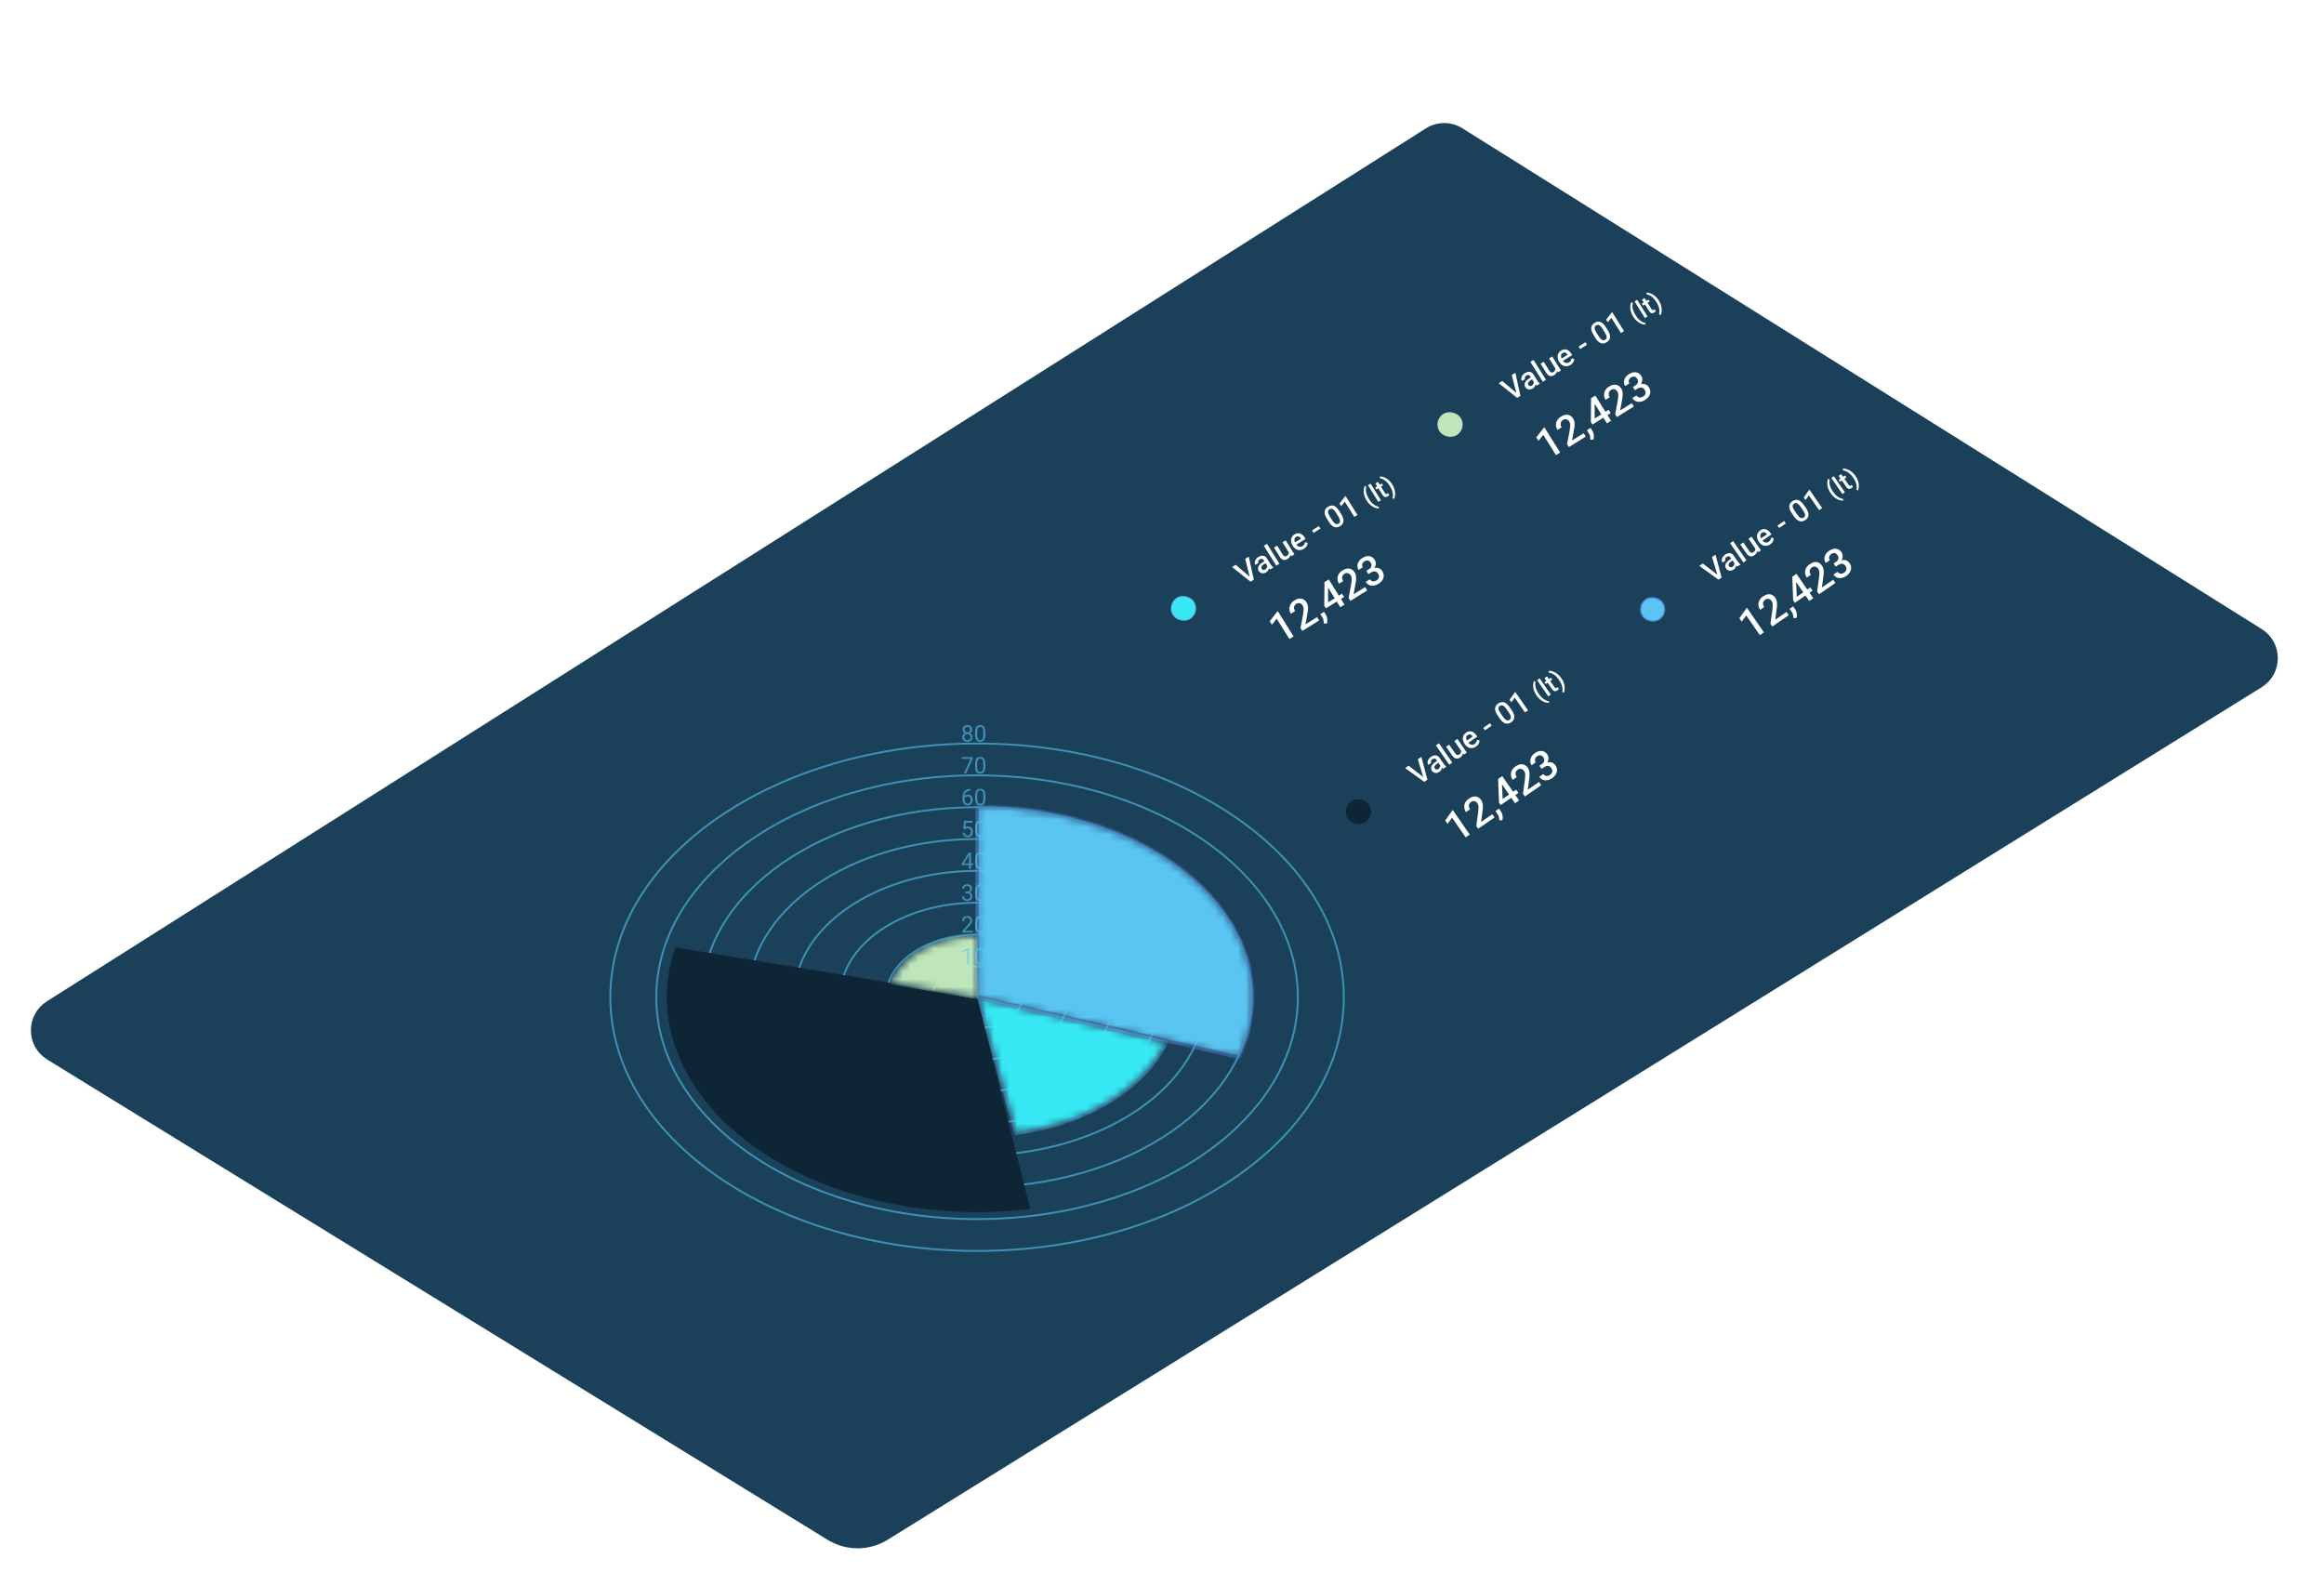 <svg width="305" height="208" viewBox="0 0 305 208" fill="none" xmlns="http://www.w3.org/2000/svg">
<g filter="url(#filter0_d_380_11966)">
<path d="M299.563 75.982L194.661 10.26C193.357 9.443 191.699 9.447 190.398 10.27L9.415 124.836C6.915 126.419 6.939 130.072 9.458 131.623L111.883 194.656C114.14 196.045 116.989 196.04 119.242 194.642L299.548 82.77C302.063 81.21 302.071 77.553 299.563 75.982Z" fill="#1A4159"/>
<path d="M299.563 75.982L194.661 10.26C193.357 9.443 191.699 9.447 190.398 10.27L9.415 124.836C6.915 126.419 6.939 130.072 9.458 131.623L111.883 194.656C114.14 196.045 116.989 196.04 119.242 194.642L299.548 82.77C302.063 81.21 302.071 77.553 299.563 75.982Z" stroke="#1A4159"/>
</g>
<g filter="url(#filter1_d_380_11966)">
<path d="M170.361 117.872C170.361 127.048 164.99 135.369 156.281 141.4C147.571 147.432 135.533 151.167 122.229 151.167C108.926 151.167 96.887 147.432 88.178 141.4C79.468 135.369 74.098 127.048 74.098 117.872C74.098 108.696 79.468 100.376 88.178 94.344C96.887 88.312 108.926 84.578 122.229 84.578C135.533 84.578 147.571 88.312 156.281 94.344C164.99 100.376 170.361 108.696 170.361 117.872Z" stroke="#5AC5F2" stroke-opacity="0.6" stroke-width="0.25"/>
<path d="M164.328 117.872C164.328 125.894 159.633 133.171 152.014 138.447C144.397 143.722 133.866 146.989 122.228 146.989C110.591 146.989 100.06 143.722 92.442 138.447C84.824 133.171 80.129 125.894 80.129 117.872C80.129 109.85 84.824 102.574 92.442 97.298C100.06 92.022 110.591 88.755 122.228 88.755C133.866 88.755 144.397 92.022 152.014 97.298C159.633 102.574 164.328 109.85 164.328 117.872Z" stroke="#5AC5F2" stroke-opacity="0.6" stroke-width="0.25"/>
<path d="M158.297 117.872C158.297 124.741 154.277 130.973 147.75 135.493C141.224 140.012 132.202 142.812 122.229 142.812C112.257 142.812 103.235 140.012 96.709 135.493C90.182 130.973 86.162 124.741 86.162 117.872C86.162 111.003 90.182 104.771 96.709 100.252C103.235 95.732 112.257 92.933 122.229 92.933C132.202 92.933 141.224 95.732 147.75 100.252C154.277 104.771 158.297 111.003 158.297 117.872Z" stroke="#5AC5F2" stroke-opacity="0.6" stroke-width="0.25"/>
<path d="M152.264 117.872C152.264 123.587 148.919 128.775 143.484 132.539C138.05 136.302 130.535 138.634 122.229 138.634C113.922 138.634 106.408 136.302 100.973 132.539C95.538 128.775 92.193 123.587 92.193 117.872C92.193 112.157 95.538 106.969 100.973 103.205C106.408 99.442 113.922 97.11 122.229 97.11C130.535 97.11 138.05 99.442 143.484 103.205C148.919 106.969 152.264 112.157 152.264 117.872Z" stroke="#5AC5F2" stroke-opacity="0.6" stroke-width="0.25"/>
<path d="M146.233 117.872C146.233 122.434 143.563 126.577 139.22 129.585C134.877 132.593 128.87 134.457 122.23 134.457C115.589 134.457 109.583 132.593 105.24 129.585C100.896 126.577 98.227 122.434 98.227 117.872C98.227 113.31 100.896 109.167 105.24 106.159C109.583 103.152 115.589 101.287 122.23 101.287C128.87 101.287 134.877 103.152 139.22 106.159C143.563 109.167 146.233 113.31 146.233 117.872Z" stroke="#5AC5F2" stroke-opacity="0.6" stroke-width="0.25"/>
<path d="M140.2 117.872C140.2 121.28 138.206 124.379 134.954 126.631C131.702 128.883 127.204 130.279 122.229 130.279C117.254 130.279 112.756 128.883 109.504 126.631C106.252 124.379 104.258 121.28 104.258 117.872C104.258 114.464 106.252 111.365 109.504 109.113C112.756 106.861 117.254 105.465 122.229 105.465C127.204 105.465 131.702 106.861 134.954 109.113C138.206 111.365 140.2 114.464 140.2 117.872Z" stroke="#5AC5F2" stroke-opacity="0.6" stroke-width="0.25"/>
<path d="M134.167 117.872C134.167 120.127 132.848 122.181 130.688 123.677C128.528 125.173 125.537 126.102 122.228 126.102C118.919 126.102 115.929 125.173 113.769 123.677C111.608 122.181 110.289 120.127 110.289 117.872C110.289 115.618 111.608 113.563 113.769 112.067C115.929 110.571 118.919 109.642 122.228 109.642C125.537 109.642 128.528 110.571 130.688 112.067C132.848 113.563 134.167 115.618 134.167 117.872Z" stroke="#5AC5F2" stroke-opacity="0.6" stroke-width="0.25"/>
<path d="M128.136 117.872C128.136 118.973 127.492 119.983 126.423 120.723C125.355 121.463 123.873 121.924 122.229 121.924C120.586 121.924 119.103 121.463 118.035 120.723C116.967 119.983 116.322 118.973 116.322 117.872C116.322 116.771 116.967 115.761 118.035 115.021C119.103 114.281 120.586 113.82 122.229 113.82C123.873 113.82 125.355 114.281 126.423 115.021C127.492 115.761 128.136 116.771 128.136 117.872Z" stroke="#5AC5F2" stroke-opacity="0.6" stroke-width="0.25"/>
<mask id="path-10-inside-1_380_11966" fill="white">
<path d="M122.229 92.808C127.961 92.808 133.61 93.75 138.712 95.558C143.814 97.365 148.224 99.986 151.577 103.204C154.931 106.422 157.133 110.146 158.003 114.069C158.872 117.992 158.384 122.002 156.579 125.769L122.229 117.872V92.808Z"/>
</mask>
<path d="M122.229 92.808C127.961 92.808 133.61 93.75 138.712 95.558C143.814 97.365 148.224 99.986 151.577 103.204C154.931 106.422 157.133 110.146 158.003 114.069C158.872 117.992 158.384 122.002 156.579 125.769L122.229 117.872V92.808Z" fill="#5AC5F2" stroke="#5388D8" stroke-width="0.5" mask="url(#path-10-inside-1_380_11966)"/>
<mask id="path-11-inside-2_380_11966" fill="white">
<path d="M147.08 123.791C145.6 126.808 142.993 129.5 139.525 131.594C136.057 133.688 131.851 135.11 127.334 135.715L122.38 117.976L147.08 123.791Z"/>
</mask>
<path d="M147.08 123.791C145.6 126.808 142.993 129.5 139.525 131.594C136.057 133.688 131.851 135.11 127.334 135.715L122.38 117.976L147.08 123.791Z" fill="#37E9F4" stroke="#5AC5F2" stroke-width="0.5" mask="url(#path-11-inside-2_380_11966)"/>
<path d="M129.2 145.653C122.556 146.453 115.728 146.097 109.331 144.617C102.935 143.138 97.169 140.581 92.552 137.177C87.934 133.772 84.611 129.627 82.879 125.113C81.147 120.599 81.062 115.857 82.63 111.315L122.23 117.872L129.2 145.653Z" fill="#0D2535"/>
<mask id="path-13-inside-3_380_11966" fill="white">
<path d="M111.103 115.966C111.712 114.26 113.123 112.742 115.112 111.65C117.102 110.559 119.558 109.956 122.096 109.935L122.229 117.872L111.103 115.966Z"/>
</mask>
<path d="M111.103 115.966C111.712 114.26 113.123 112.742 115.112 111.65C117.102 110.559 119.558 109.956 122.096 109.935L122.229 117.872L111.103 115.966Z" fill="#BFE6BA" stroke="#BFE6BA" stroke-width="0.5" mask="url(#path-13-inside-3_380_11966)"/>
<path d="M121.185 111.417V113.562H120.914V111.755L120.368 111.955V111.71L121.143 111.417H121.185ZM123.321 112.325V112.65C123.321 112.825 123.305 112.973 123.274 113.093C123.243 113.213 123.198 113.31 123.139 113.383C123.081 113.456 123.01 113.509 122.927 113.543C122.845 113.575 122.752 113.591 122.648 113.591C122.566 113.591 122.491 113.581 122.421 113.56C122.352 113.54 122.29 113.507 122.234 113.462C122.179 113.416 122.132 113.357 122.093 113.283C122.054 113.21 122.024 113.121 122.004 113.017C121.983 112.912 121.973 112.79 121.973 112.65V112.325C121.973 112.15 121.989 112.004 122.02 111.886C122.052 111.768 122.098 111.673 122.156 111.602C122.215 111.529 122.285 111.478 122.367 111.446C122.45 111.415 122.543 111.399 122.646 111.399C122.729 111.399 122.805 111.41 122.874 111.43C122.944 111.45 123.007 111.482 123.062 111.525C123.116 111.568 123.163 111.626 123.201 111.698C123.24 111.77 123.27 111.857 123.29 111.961C123.311 112.064 123.321 112.186 123.321 112.325ZM123.048 112.694V112.28C123.048 112.184 123.042 112.1 123.031 112.028C123.02 111.955 123.004 111.892 122.982 111.84C122.961 111.789 122.934 111.747 122.9 111.714C122.868 111.682 122.831 111.659 122.788 111.644C122.746 111.628 122.698 111.621 122.646 111.621C122.581 111.621 122.524 111.633 122.474 111.657C122.424 111.681 122.382 111.718 122.348 111.77C122.315 111.822 122.29 111.89 122.272 111.974C122.254 112.058 122.246 112.16 122.246 112.28V112.694C122.246 112.79 122.251 112.875 122.262 112.948C122.273 113.021 122.291 113.085 122.313 113.138C122.335 113.191 122.363 113.234 122.395 113.269C122.427 113.303 122.464 113.328 122.506 113.345C122.549 113.36 122.597 113.368 122.648 113.368C122.715 113.368 122.773 113.356 122.823 113.33C122.873 113.305 122.914 113.265 122.947 113.211C122.981 113.157 123.007 113.087 123.023 113.002C123.04 112.916 123.048 112.814 123.048 112.694Z" fill="#5AC5F2" fill-opacity="0.6"/>
<path d="M121.692 109.161V109.384H120.296V109.189L120.995 108.411C121.081 108.316 121.147 108.235 121.194 108.168C121.242 108.101 121.275 108.041 121.293 107.988C121.313 107.934 121.323 107.88 121.323 107.824C121.323 107.754 121.308 107.69 121.279 107.634C121.25 107.576 121.208 107.53 121.153 107.496C121.097 107.462 121.03 107.445 120.951 107.445C120.856 107.445 120.777 107.463 120.713 107.5C120.651 107.536 120.604 107.587 120.573 107.653C120.542 107.718 120.526 107.793 120.526 107.878H120.255C120.255 107.758 120.281 107.648 120.334 107.549C120.387 107.449 120.465 107.37 120.568 107.311C120.672 107.252 120.799 107.222 120.951 107.222C121.085 107.222 121.201 107.246 121.296 107.294C121.392 107.341 121.465 107.407 121.516 107.493C121.568 107.578 121.594 107.678 121.594 107.792C121.594 107.854 121.583 107.918 121.562 107.982C121.541 108.046 121.512 108.109 121.475 108.173C121.439 108.236 121.396 108.299 121.348 108.36C121.3 108.422 121.249 108.482 121.194 108.542L120.623 109.161H121.692ZM123.321 108.148V108.473C123.321 108.648 123.305 108.795 123.274 108.915C123.243 109.036 123.198 109.132 123.139 109.205C123.081 109.279 123.01 109.332 122.927 109.365C122.845 109.397 122.752 109.413 122.648 109.413C122.566 109.413 122.491 109.403 122.421 109.383C122.352 109.362 122.29 109.329 122.234 109.285C122.179 109.239 122.132 109.179 122.093 109.106C122.054 109.033 122.024 108.944 122.004 108.839C121.983 108.735 121.973 108.613 121.973 108.473V108.148C121.973 107.973 121.989 107.827 122.02 107.708C122.052 107.59 122.098 107.495 122.156 107.424C122.215 107.352 122.285 107.3 122.367 107.269C122.45 107.238 122.543 107.222 122.646 107.222C122.729 107.222 122.805 107.232 122.874 107.253C122.944 107.272 123.007 107.304 123.062 107.348C123.116 107.391 123.163 107.449 123.201 107.521C123.24 107.592 123.27 107.68 123.29 107.783C123.311 107.887 123.321 108.008 123.321 108.148ZM123.048 108.517V108.102C123.048 108.007 123.042 107.923 123.031 107.85C123.02 107.777 123.004 107.715 122.982 107.663C122.961 107.611 122.934 107.569 122.9 107.537C122.868 107.505 122.831 107.481 122.788 107.467C122.746 107.451 122.698 107.443 122.646 107.443C122.581 107.443 122.524 107.455 122.474 107.48C122.424 107.503 122.382 107.541 122.348 107.593C122.315 107.644 122.29 107.712 122.272 107.796C122.254 107.88 122.246 107.982 122.246 108.102V108.517C122.246 108.613 122.251 108.697 122.262 108.77C122.273 108.844 122.291 108.907 122.313 108.961C122.335 109.014 122.363 109.057 122.395 109.091C122.427 109.125 122.464 109.151 122.506 109.167C122.549 109.183 122.597 109.191 122.648 109.191C122.715 109.191 122.773 109.178 122.823 109.153C122.873 109.127 122.914 109.088 122.947 109.034C122.981 108.979 123.007 108.91 123.023 108.825C123.04 108.739 123.048 108.636 123.048 108.517Z" fill="#5AC5F2" fill-opacity="0.6"/>
<path d="M120.69 104.007H120.883C120.978 104.007 121.056 103.991 121.118 103.96C121.18 103.928 121.227 103.884 121.257 103.83C121.288 103.774 121.304 103.712 121.304 103.642C121.304 103.56 121.29 103.491 121.263 103.436C121.235 103.38 121.194 103.338 121.14 103.31C121.085 103.281 121.016 103.267 120.932 103.267C120.855 103.267 120.788 103.282 120.729 103.313C120.672 103.342 120.626 103.384 120.593 103.439C120.561 103.493 120.545 103.558 120.545 103.632H120.274C120.274 103.524 120.301 103.425 120.356 103.336C120.411 103.247 120.487 103.176 120.586 103.124C120.686 103.071 120.801 103.045 120.932 103.045C121.061 103.045 121.173 103.068 121.27 103.113C121.367 103.158 121.442 103.226 121.496 103.316C121.549 103.404 121.576 103.515 121.576 103.648C121.576 103.702 121.563 103.759 121.538 103.821C121.514 103.882 121.475 103.938 121.422 103.991C121.371 104.044 121.303 104.087 121.22 104.121C121.137 104.154 121.038 104.171 120.921 104.171H120.69V104.007ZM120.69 104.23V104.067H120.921C121.057 104.067 121.169 104.083 121.258 104.115C121.347 104.148 121.417 104.191 121.468 104.244C121.52 104.298 121.556 104.357 121.576 104.422C121.598 104.485 121.608 104.549 121.608 104.612C121.608 104.712 121.591 104.8 121.557 104.877C121.524 104.954 121.477 105.02 121.415 105.073C121.354 105.127 121.283 105.168 121.201 105.195C121.119 105.222 121.03 105.236 120.933 105.236C120.84 105.236 120.753 105.223 120.671 105.196C120.59 105.17 120.518 105.132 120.456 105.082C120.393 105.031 120.344 104.969 120.309 104.896C120.274 104.822 120.256 104.737 120.256 104.643H120.527C120.527 104.717 120.543 104.782 120.576 104.838C120.609 104.893 120.656 104.937 120.716 104.968C120.778 104.998 120.85 105.013 120.933 105.013C121.016 105.013 121.087 104.999 121.147 104.971C121.208 104.942 121.254 104.898 121.286 104.839C121.319 104.78 121.336 104.707 121.336 104.618C121.336 104.529 121.317 104.456 121.28 104.4C121.243 104.342 121.19 104.299 121.122 104.272C121.055 104.244 120.975 104.23 120.883 104.23H120.69ZM123.321 103.97V104.296C123.321 104.47 123.305 104.618 123.274 104.738C123.243 104.858 123.198 104.955 123.139 105.028C123.081 105.101 123.01 105.154 122.927 105.188C122.845 105.22 122.752 105.236 122.648 105.236C122.566 105.236 122.491 105.226 122.421 105.205C122.352 105.185 122.29 105.152 122.234 105.107C122.179 105.061 122.132 105.002 122.093 104.928C122.054 104.855 122.024 104.766 122.004 104.662C121.983 104.557 121.973 104.435 121.973 104.296V103.97C121.973 103.796 121.989 103.649 122.02 103.531C122.052 103.413 122.098 103.318 122.156 103.247C122.215 103.174 122.285 103.123 122.367 103.091C122.45 103.06 122.543 103.045 122.646 103.045C122.729 103.045 122.805 103.055 122.874 103.075C122.944 103.095 123.007 103.127 123.062 103.171C123.116 103.214 123.163 103.271 123.201 103.343C123.24 103.415 123.27 103.502 123.29 103.606C123.311 103.709 123.321 103.831 123.321 103.97ZM123.048 104.34V103.925C123.048 103.829 123.042 103.745 123.031 103.673C123.02 103.6 123.004 103.537 122.982 103.486C122.961 103.434 122.934 103.392 122.9 103.36C122.868 103.327 122.831 103.304 122.788 103.289C122.746 103.274 122.698 103.266 122.646 103.266C122.581 103.266 122.524 103.278 122.474 103.302C122.424 103.326 122.382 103.363 122.348 103.415C122.315 103.467 122.29 103.535 122.272 103.619C122.254 103.703 122.246 103.805 122.246 103.925V104.34C122.246 104.435 122.251 104.52 122.262 104.593C122.273 104.666 122.291 104.73 122.313 104.783C122.335 104.836 122.363 104.88 122.395 104.914C122.427 104.948 122.464 104.973 122.506 104.99C122.549 105.006 122.597 105.013 122.648 105.013C122.715 105.013 122.773 105.001 122.823 104.975C122.873 104.95 122.914 104.91 122.947 104.857C122.981 104.802 123.007 104.732 123.023 104.647C123.04 104.561 123.048 104.459 123.048 104.34Z" fill="#5AC5F2" fill-opacity="0.6"/>
<path d="M121.736 100.312V100.534H120.195V100.375L121.15 98.897H121.371L121.134 99.324L120.502 100.312H121.736ZM121.438 98.897V101.029H121.167V98.897H121.438ZM123.321 99.793V100.118C123.321 100.293 123.305 100.44 123.274 100.561C123.243 100.681 123.198 100.777 123.139 100.851C123.081 100.924 123.01 100.977 122.927 101.01C122.845 101.042 122.752 101.059 122.648 101.059C122.566 101.059 122.491 101.048 122.421 101.028C122.352 101.007 122.29 100.975 122.234 100.93C122.179 100.884 122.132 100.824 122.093 100.751C122.054 100.678 122.024 100.589 122.004 100.484C121.983 100.38 121.973 100.258 121.973 100.118V99.793C121.973 99.618 121.989 99.472 122.02 99.353C122.052 99.235 122.098 99.141 122.156 99.069C122.215 98.997 122.285 98.945 122.367 98.914C122.45 98.883 122.543 98.867 122.646 98.867C122.729 98.867 122.805 98.877 122.874 98.898C122.944 98.918 123.007 98.949 123.062 98.993C123.116 99.036 123.163 99.094 123.201 99.166C123.24 99.237 123.27 99.325 123.29 99.428C123.311 99.532 123.321 99.653 123.321 99.793ZM123.048 100.162V99.748C123.048 99.652 123.042 99.568 123.031 99.496C123.02 99.422 123.004 99.36 122.982 99.308C122.961 99.256 122.934 99.214 122.9 99.182C122.868 99.15 122.831 99.126 122.788 99.112C122.746 99.096 122.698 99.088 122.646 99.088C122.581 99.088 122.524 99.101 122.474 99.125C122.424 99.148 122.382 99.186 122.348 99.238C122.315 99.29 122.29 99.357 122.272 99.441C122.254 99.525 122.246 99.627 122.246 99.748V100.162C122.246 100.258 122.251 100.342 122.262 100.416C122.273 100.489 122.291 100.552 122.313 100.606C122.335 100.659 122.363 100.702 122.395 100.736C122.427 100.771 122.464 100.796 122.506 100.812C122.549 100.828 122.597 100.836 122.648 100.836C122.715 100.836 122.773 100.823 122.823 100.798C122.873 100.772 122.914 100.733 122.947 100.679C122.981 100.625 123.007 100.555 123.023 100.47C123.04 100.384 123.048 100.281 123.048 100.162Z" fill="#5AC5F2" fill-opacity="0.6"/>
<path d="M120.637 95.837L120.42 95.781L120.527 94.719H121.622V94.969H120.757L120.693 95.55C120.732 95.527 120.781 95.506 120.841 95.487C120.901 95.467 120.971 95.457 121.049 95.457C121.147 95.457 121.236 95.474 121.314 95.509C121.392 95.542 121.458 95.59 121.513 95.652C121.569 95.715 121.611 95.79 121.641 95.878C121.67 95.966 121.685 96.064 121.685 96.172C121.685 96.275 121.67 96.369 121.642 96.455C121.615 96.541 121.573 96.616 121.518 96.68C121.462 96.744 121.392 96.793 121.307 96.828C121.223 96.864 121.124 96.881 121.009 96.881C120.923 96.881 120.842 96.869 120.765 96.846C120.688 96.822 120.62 96.785 120.56 96.736C120.5 96.686 120.451 96.625 120.413 96.552C120.376 96.477 120.353 96.39 120.343 96.291H120.601C120.612 96.371 120.636 96.438 120.671 96.493C120.706 96.548 120.752 96.589 120.809 96.618C120.866 96.645 120.933 96.659 121.009 96.659C121.074 96.659 121.131 96.647 121.181 96.625C121.23 96.602 121.272 96.57 121.307 96.528C121.341 96.486 121.367 96.435 121.384 96.376C121.403 96.316 121.412 96.249 121.412 96.175C121.412 96.108 121.403 96.045 121.384 95.988C121.366 95.93 121.338 95.88 121.301 95.837C121.265 95.794 121.22 95.761 121.167 95.737C121.115 95.713 121.054 95.701 120.986 95.701C120.895 95.701 120.826 95.713 120.779 95.737C120.733 95.761 120.686 95.795 120.637 95.837ZM123.321 95.615V95.941C123.321 96.115 123.305 96.263 123.274 96.383C123.243 96.503 123.198 96.6 123.139 96.673C123.081 96.746 123.01 96.8 122.927 96.833C122.845 96.865 122.752 96.881 122.648 96.881C122.566 96.881 122.491 96.871 122.421 96.85C122.352 96.83 122.29 96.797 122.234 96.752C122.179 96.706 122.132 96.647 122.093 96.573C122.054 96.5 122.024 96.411 122.004 96.307C121.983 96.203 121.973 96.08 121.973 95.941V95.615C121.973 95.441 121.989 95.294 122.02 95.176C122.052 95.058 122.098 94.963 122.156 94.892C122.215 94.82 122.285 94.768 122.367 94.737C122.45 94.705 122.543 94.69 122.646 94.69C122.729 94.69 122.805 94.7 122.874 94.721C122.944 94.74 123.007 94.772 123.062 94.816C123.116 94.859 123.163 94.916 123.201 94.989C123.24 95.06 123.27 95.147 123.29 95.251C123.311 95.354 123.321 95.476 123.321 95.615ZM123.048 95.985V95.57C123.048 95.474 123.042 95.39 123.031 95.318C123.02 95.245 123.004 95.182 122.982 95.131C122.961 95.079 122.934 95.037 122.9 95.005C122.868 94.972 122.831 94.949 122.788 94.934C122.746 94.919 122.698 94.911 122.646 94.911C122.581 94.911 122.524 94.923 122.474 94.948C122.424 94.971 122.382 95.009 122.348 95.06C122.315 95.112 122.29 95.18 122.272 95.264C122.254 95.348 122.246 95.45 122.246 95.57V95.985C122.246 96.08 122.251 96.165 122.262 96.238C122.273 96.311 122.291 96.375 122.313 96.428C122.335 96.481 122.363 96.525 122.395 96.559C122.427 96.593 122.464 96.618 122.506 96.635C122.549 96.651 122.597 96.659 122.648 96.659C122.715 96.659 122.773 96.646 122.823 96.62C122.873 96.595 122.914 96.555 122.947 96.502C122.981 96.447 123.007 96.377 123.023 96.292C123.04 96.206 123.048 96.104 123.048 95.985Z" fill="#5AC5F2" fill-opacity="0.6"/>
<path d="M121.334 90.539H121.358V90.769H121.334C121.191 90.769 121.071 90.792 120.974 90.839C120.877 90.885 120.801 90.947 120.744 91.025C120.688 91.102 120.646 91.189 120.621 91.286C120.597 91.382 120.584 91.481 120.584 91.58V91.894C120.584 91.988 120.596 92.072 120.618 92.146C120.641 92.218 120.671 92.279 120.71 92.329C120.75 92.379 120.793 92.416 120.842 92.442C120.892 92.467 120.944 92.48 120.998 92.48C121.06 92.48 121.116 92.468 121.165 92.445C121.213 92.42 121.254 92.386 121.288 92.343C121.322 92.299 121.348 92.248 121.365 92.188C121.383 92.129 121.392 92.063 121.392 91.992C121.392 91.928 121.384 91.867 121.368 91.809C121.353 91.749 121.329 91.696 121.296 91.65C121.264 91.604 121.224 91.567 121.175 91.541C121.127 91.513 121.07 91.5 121.003 91.5C120.928 91.5 120.858 91.518 120.792 91.555C120.728 91.591 120.675 91.639 120.633 91.699C120.592 91.757 120.568 91.821 120.562 91.891L120.419 91.889C120.433 91.78 120.458 91.687 120.495 91.609C120.533 91.531 120.58 91.468 120.636 91.419C120.692 91.369 120.755 91.333 120.825 91.311C120.895 91.287 120.969 91.275 121.047 91.275C121.154 91.275 121.246 91.296 121.323 91.336C121.4 91.376 121.463 91.429 121.513 91.497C121.563 91.563 121.6 91.638 121.623 91.722C121.647 91.805 121.66 91.891 121.66 91.979C121.66 92.079 121.646 92.174 121.617 92.261C121.589 92.349 121.546 92.426 121.49 92.493C121.434 92.559 121.365 92.611 121.283 92.648C121.201 92.685 121.106 92.704 120.998 92.704C120.882 92.704 120.782 92.68 120.696 92.633C120.61 92.586 120.539 92.522 120.482 92.443C120.425 92.364 120.383 92.276 120.354 92.179C120.326 92.083 120.312 91.984 120.312 91.885V91.757C120.312 91.607 120.327 91.46 120.357 91.315C120.388 91.171 120.44 91.04 120.514 90.922C120.589 90.805 120.693 90.712 120.826 90.643C120.959 90.573 121.128 90.539 121.334 90.539ZM123.321 91.438V91.763C123.321 91.938 123.305 92.086 123.274 92.206C123.243 92.326 123.198 92.422 123.139 92.496C123.081 92.569 123.01 92.622 122.927 92.655C122.845 92.688 122.752 92.704 122.648 92.704C122.566 92.704 122.491 92.694 122.421 92.673C122.352 92.653 122.29 92.62 122.234 92.575C122.179 92.529 122.132 92.469 122.093 92.396C122.054 92.323 122.024 92.234 122.004 92.129C121.983 92.025 121.973 91.903 121.973 91.763V91.438C121.973 91.263 121.989 91.117 122.02 90.999C122.052 90.88 122.098 90.786 122.156 90.715C122.215 90.642 122.285 90.591 122.367 90.559C122.45 90.528 122.543 90.512 122.646 90.512C122.729 90.512 122.805 90.523 122.874 90.543C122.944 90.563 123.007 90.594 123.062 90.638C123.116 90.681 123.163 90.739 123.201 90.811C123.24 90.882 123.27 90.97 123.29 91.073C123.311 91.177 123.321 91.299 123.321 91.438ZM123.048 91.807V91.393C123.048 91.297 123.042 91.213 123.031 91.141C123.02 91.067 123.004 91.005 122.982 90.953C122.961 90.901 122.934 90.859 122.9 90.827C122.868 90.795 122.831 90.772 122.788 90.757C122.746 90.741 122.698 90.734 122.646 90.734C122.581 90.734 122.524 90.746 122.474 90.77C122.424 90.794 122.382 90.831 122.348 90.883C122.315 90.935 122.29 91.003 122.272 91.087C122.254 91.171 122.246 91.273 122.246 91.393V91.807C122.246 91.903 122.251 91.987 122.262 92.061C122.273 92.134 122.291 92.197 122.313 92.251C122.335 92.304 122.363 92.347 122.395 92.382C122.427 92.416 122.464 92.441 122.506 92.458C122.549 92.473 122.597 92.481 122.648 92.481C122.715 92.481 122.773 92.468 122.823 92.443C122.873 92.418 122.914 92.378 122.947 92.324C122.981 92.27 123.007 92.2 123.023 92.115C123.04 92.029 123.048 91.926 123.048 91.807Z" fill="#5AC5F2" fill-opacity="0.6"/>
<path d="M121.673 86.364V86.516L120.79 88.497H120.504L121.386 86.587H120.231V86.364H121.673ZM123.321 87.261V87.586C123.321 87.761 123.305 87.908 123.274 88.028C123.243 88.148 123.198 88.245 123.139 88.318C123.081 88.391 123.01 88.445 122.927 88.478C122.845 88.51 122.752 88.526 122.648 88.526C122.566 88.526 122.491 88.516 122.421 88.496C122.352 88.475 122.29 88.442 122.234 88.397C122.179 88.352 122.132 88.292 122.093 88.219C122.054 88.145 122.024 88.057 122.004 87.952C121.983 87.848 121.973 87.725 121.973 87.586V87.261C121.973 87.086 121.989 86.939 122.02 86.821C122.052 86.703 122.098 86.608 122.156 86.537C122.215 86.465 122.285 86.413 122.367 86.382C122.45 86.35 122.543 86.335 122.646 86.335C122.729 86.335 122.805 86.345 122.874 86.366C122.944 86.385 123.007 86.417 123.062 86.461C123.116 86.504 123.163 86.561 123.201 86.634C123.24 86.705 123.27 86.792 123.29 86.896C123.311 86.999 123.321 87.121 123.321 87.261ZM123.048 87.63V87.215C123.048 87.12 123.042 87.036 123.031 86.963C123.02 86.89 123.004 86.828 122.982 86.776C122.961 86.724 122.934 86.682 122.9 86.65C122.868 86.618 122.831 86.594 122.788 86.579C122.746 86.564 122.698 86.556 122.646 86.556C122.581 86.556 122.524 86.568 122.474 86.593C122.424 86.616 122.382 86.654 122.348 86.706C122.315 86.757 122.29 86.825 122.272 86.909C122.254 86.993 122.246 87.095 122.246 87.215V87.63C122.246 87.725 122.251 87.81 122.262 87.883C122.273 87.957 122.291 88.02 122.313 88.074C122.335 88.126 122.363 88.17 122.395 88.204C122.427 88.238 122.464 88.264 122.506 88.28C122.549 88.296 122.597 88.304 122.648 88.304C122.715 88.304 122.773 88.291 122.823 88.266C122.873 88.24 122.914 88.201 122.947 88.147C122.981 88.092 123.007 88.022 123.023 87.937C123.04 87.852 123.048 87.749 123.048 87.63Z" fill="#5AC5F2" fill-opacity="0.6"/>
<path d="M121.639 83.742C121.639 83.872 121.609 83.983 121.548 84.073C121.489 84.163 121.408 84.232 121.305 84.279C121.204 84.325 121.089 84.349 120.961 84.349C120.833 84.349 120.718 84.325 120.615 84.279C120.513 84.232 120.432 84.163 120.372 84.073C120.312 83.983 120.283 83.872 120.283 83.742C120.283 83.657 120.299 83.58 120.331 83.51C120.364 83.438 120.411 83.376 120.47 83.323C120.531 83.271 120.602 83.23 120.684 83.202C120.767 83.173 120.858 83.158 120.958 83.158C121.089 83.158 121.206 83.183 121.308 83.234C121.411 83.284 121.491 83.353 121.55 83.441C121.609 83.529 121.639 83.629 121.639 83.742ZM121.367 83.737C121.367 83.657 121.35 83.588 121.315 83.527C121.281 83.466 121.233 83.418 121.172 83.383C121.11 83.349 121.039 83.332 120.958 83.332C120.875 83.332 120.803 83.349 120.743 83.383C120.683 83.418 120.637 83.466 120.604 83.527C120.57 83.588 120.554 83.657 120.554 83.737C120.554 83.819 120.57 83.889 120.602 83.948C120.635 84.005 120.682 84.05 120.743 84.081C120.804 84.111 120.877 84.126 120.961 84.126C121.045 84.126 121.117 84.111 121.178 84.081C121.238 84.05 121.285 84.005 121.317 83.948C121.35 83.889 121.367 83.819 121.367 83.737ZM121.589 82.742C121.589 82.846 121.562 82.939 121.507 83.022C121.453 83.105 121.378 83.17 121.283 83.218C121.188 83.266 121.081 83.29 120.961 83.29C120.839 83.29 120.73 83.266 120.634 83.218C120.54 83.17 120.465 83.105 120.412 83.022C120.358 82.939 120.331 82.846 120.331 82.742C120.331 82.618 120.358 82.513 120.412 82.425C120.466 82.339 120.541 82.272 120.636 82.226C120.73 82.18 120.838 82.157 120.959 82.157C121.082 82.157 121.19 82.18 121.285 82.226C121.379 82.272 121.454 82.339 121.507 82.425C121.562 82.513 121.589 82.618 121.589 82.742ZM121.318 82.746C121.318 82.675 121.303 82.612 121.273 82.557C121.243 82.503 121.201 82.46 121.147 82.428C121.093 82.396 121.031 82.38 120.959 82.38C120.888 82.38 120.826 82.395 120.772 82.425C120.719 82.455 120.678 82.497 120.647 82.552C120.618 82.606 120.604 82.671 120.604 82.746C120.604 82.82 120.618 82.883 120.647 82.938C120.678 82.993 120.72 83.035 120.773 83.066C120.827 83.096 120.89 83.111 120.961 83.111C121.032 83.111 121.094 83.096 121.147 83.066C121.201 83.035 121.243 82.993 121.273 82.938C121.303 82.883 121.318 82.82 121.318 82.746ZM123.321 83.083V83.408C123.321 83.583 123.305 83.731 123.274 83.851C123.243 83.971 123.198 84.068 123.139 84.141C123.081 84.214 123.01 84.267 122.927 84.3C122.845 84.333 122.752 84.349 122.648 84.349C122.566 84.349 122.491 84.339 122.421 84.318C122.352 84.298 122.29 84.265 122.234 84.22C122.179 84.174 122.132 84.115 122.093 84.041C122.054 83.968 122.024 83.879 122.004 83.775C121.983 83.67 121.973 83.548 121.973 83.408V83.083C121.973 82.908 121.989 82.762 122.02 82.644C122.052 82.526 122.098 82.431 122.156 82.36C122.215 82.287 122.285 82.236 122.367 82.204C122.45 82.173 122.543 82.157 122.646 82.157C122.729 82.157 122.805 82.168 122.874 82.188C122.944 82.208 123.007 82.24 123.062 82.283C123.116 82.326 123.163 82.384 123.201 82.456C123.24 82.528 123.27 82.615 123.29 82.719C123.311 82.822 123.321 82.944 123.321 83.083ZM123.048 83.452V83.038C123.048 82.942 123.042 82.858 123.031 82.786C123.02 82.713 123.004 82.65 122.982 82.598C122.961 82.547 122.934 82.505 122.9 82.472C122.868 82.44 122.831 82.417 122.788 82.402C122.746 82.386 122.698 82.379 122.646 82.379C122.581 82.379 122.524 82.391 122.474 82.415C122.424 82.439 122.382 82.476 122.348 82.528C122.315 82.58 122.29 82.648 122.272 82.732C122.254 82.816 122.246 82.918 122.246 83.038V83.452C122.246 83.548 122.251 83.633 122.262 83.706C122.273 83.779 122.291 83.843 122.313 83.896C122.335 83.949 122.363 83.992 122.395 84.027C122.427 84.061 122.464 84.086 122.506 84.103C122.549 84.118 122.597 84.126 122.648 84.126C122.715 84.126 122.773 84.114 122.823 84.088C122.873 84.063 122.914 84.023 122.947 83.969C122.981 83.915 123.007 83.845 123.023 83.76C123.04 83.674 123.048 83.572 123.048 83.452Z" fill="#5AC5F2" fill-opacity="0.6"/>
</g>
<g filter="url(#filter2_d_380_11966)">
<rect x="151.161" y="74.344" width="3.13" height="3.13" rx="1.565" transform="rotate(-32 151.161 74.344)" fill="#37E9F4" stroke="#5AC5F2" stroke-width="0.171"/>
<path d="M162.032 70.771L161.42 68.342L161.89 68.048L162.549 71.077L162.232 71.275L162.032 70.771ZM160.167 69.125L162.077 70.743L162.447 71.14L162.128 71.34L159.698 69.418L160.167 69.125ZM164.401 69.407L163.853 68.53C163.812 68.465 163.764 68.415 163.711 68.382C163.657 68.35 163.598 68.336 163.533 68.34C163.469 68.344 163.401 68.368 163.328 68.413C163.262 68.455 163.211 68.503 163.176 68.556C163.142 68.609 163.123 68.663 163.12 68.719C163.117 68.774 163.13 68.826 163.161 68.875L162.753 69.13C162.708 69.057 162.681 68.976 162.674 68.886C162.667 68.796 162.68 68.704 162.713 68.609C162.747 68.514 162.801 68.422 162.874 68.333C162.948 68.245 163.043 68.164 163.158 68.092C163.297 68.006 163.433 67.953 163.569 67.932C163.706 67.912 163.834 67.929 163.954 67.985C164.074 68.039 164.178 68.136 164.266 68.277L164.777 69.094C164.829 69.178 164.882 69.25 164.935 69.309C164.989 69.367 165.042 69.413 165.095 69.448L165.112 69.475L164.692 69.738C164.645 69.705 164.595 69.659 164.541 69.598C164.488 69.535 164.441 69.472 164.401 69.407ZM163.992 68.621L164.153 68.871L163.859 69.055C163.784 69.103 163.721 69.152 163.673 69.203C163.623 69.252 163.588 69.303 163.567 69.354C163.545 69.405 163.537 69.456 163.541 69.507C163.546 69.557 163.564 69.607 163.594 69.656C163.625 69.704 163.664 69.742 163.712 69.769C163.76 69.794 163.812 69.805 163.869 69.801C163.927 69.796 163.988 69.774 164.05 69.735C164.134 69.682 164.196 69.62 164.237 69.547C164.279 69.472 164.302 69.398 164.307 69.326C164.312 69.252 164.301 69.192 164.275 69.145L164.521 69.244C164.537 69.299 164.544 69.364 164.545 69.437C164.545 69.511 164.534 69.589 164.511 69.671C164.489 69.751 164.45 69.83 164.396 69.906C164.343 69.982 164.268 70.05 164.173 70.109C164.053 70.184 163.931 70.227 163.807 70.239C163.683 70.249 163.568 70.23 163.464 70.181C163.359 70.132 163.274 70.055 163.209 69.951C163.148 69.853 163.113 69.756 163.102 69.658C163.092 69.559 163.107 69.462 163.146 69.366C163.187 69.27 163.251 69.176 163.339 69.085C163.427 68.993 163.537 68.905 163.671 68.821L163.992 68.621ZM164.278 66.367L165.909 68.977L165.498 69.234L163.867 66.624L164.278 66.367ZM167.193 67.572L166.315 66.167L166.726 65.91L167.875 67.749L167.488 67.991L167.193 67.572ZM167.012 67.154L167.147 67.064C167.225 67.188 167.282 67.31 167.32 67.431C167.357 67.552 167.372 67.668 167.363 67.78C167.354 67.892 167.319 67.996 167.257 68.095C167.195 68.192 167.102 68.279 166.979 68.356C166.889 68.412 166.799 68.45 166.708 68.471C166.617 68.492 166.527 68.492 166.439 68.471C166.352 68.45 166.266 68.405 166.182 68.337C166.098 68.268 166.018 68.173 165.942 68.051L165.2 66.864L165.61 66.608L166.354 67.799C166.396 67.866 166.439 67.917 166.483 67.952C166.526 67.987 166.57 68.009 166.614 68.019C166.659 68.029 166.702 68.029 166.746 68.017C166.789 68.006 166.831 67.988 166.872 67.962C166.989 67.889 167.066 67.809 167.105 67.722C167.144 67.633 167.153 67.541 167.132 67.445C167.113 67.348 167.073 67.251 167.012 67.154ZM169.127 67.014C168.991 67.099 168.854 67.154 168.716 67.178C168.579 67.201 168.447 67.196 168.32 67.164C168.194 67.131 168.076 67.072 167.968 66.989C167.859 66.906 167.765 66.801 167.687 66.676L167.644 66.608C167.554 66.464 167.494 66.32 167.463 66.177C167.432 66.035 167.428 65.898 167.451 65.769C167.473 65.638 167.522 65.519 167.596 65.411C167.67 65.303 167.767 65.212 167.886 65.138C168.017 65.056 168.146 65.006 168.272 64.989C168.398 64.971 168.519 64.983 168.634 65.023C168.749 65.061 168.857 65.125 168.957 65.215C169.059 65.305 169.151 65.415 169.234 65.548L169.343 65.723L167.923 66.611L167.739 66.317L168.755 65.682L168.735 65.65C168.687 65.577 168.629 65.517 168.561 65.47C168.495 65.422 168.422 65.395 168.343 65.389C168.264 65.383 168.179 65.409 168.088 65.465C168.02 65.508 167.969 65.56 167.934 65.623C167.899 65.684 167.882 65.753 167.881 65.829C167.879 65.905 167.893 65.988 167.922 66.077C167.951 66.164 167.996 66.255 168.055 66.351L168.098 66.419C168.148 66.499 168.206 66.567 168.27 66.623C168.335 66.677 168.405 66.716 168.48 66.74C168.555 66.764 168.632 66.771 168.712 66.763C168.791 66.753 168.869 66.723 168.948 66.674C169.046 66.613 169.122 66.538 169.174 66.45C169.226 66.363 169.258 66.265 169.269 66.157L169.616 66.231C169.612 66.314 169.595 66.401 169.565 66.494C169.534 66.586 169.483 66.677 169.412 66.767C169.342 66.857 169.247 66.939 169.127 67.014ZM171.089 64.044L171.293 64.37L170.394 64.932L170.19 64.606L171.089 64.044ZM173.763 62.061L174.016 62.465C174.137 62.659 174.221 62.837 174.268 62.998C174.316 63.157 174.33 63.301 174.312 63.431C174.294 63.561 174.247 63.676 174.172 63.778C174.098 63.88 174 63.968 173.878 64.045C173.781 64.106 173.682 64.15 173.583 64.177C173.484 64.204 173.385 64.212 173.285 64.2C173.185 64.189 173.085 64.156 172.985 64.102C172.885 64.046 172.786 63.967 172.686 63.866C172.588 63.764 172.49 63.635 172.393 63.48L172.14 63.075C172.018 62.88 171.935 62.704 171.89 62.546C171.844 62.387 171.831 62.244 171.85 62.115C171.868 61.986 171.915 61.871 171.989 61.771C172.065 61.67 172.164 61.581 172.286 61.505C172.385 61.443 172.483 61.399 172.581 61.372C172.68 61.344 172.778 61.335 172.877 61.346C172.976 61.356 173.075 61.389 173.174 61.444C173.273 61.497 173.372 61.574 173.471 61.677C173.569 61.778 173.666 61.906 173.763 62.061ZM173.642 62.779L173.315 62.256C173.254 62.157 173.194 62.074 173.136 62.006C173.077 61.938 173.02 61.884 172.965 61.846C172.91 61.806 172.856 61.78 172.803 61.768C172.748 61.755 172.696 61.754 172.645 61.765C172.593 61.775 172.541 61.797 172.489 61.829C172.425 61.869 172.377 61.917 172.342 61.973C172.307 62.028 172.289 62.093 172.289 62.167C172.288 62.242 172.306 62.328 172.342 62.427C172.379 62.523 172.436 62.633 172.513 62.757L172.84 63.28C172.903 63.38 172.963 63.464 173.022 63.533C173.081 63.602 173.138 63.657 173.195 63.697C173.251 63.736 173.306 63.763 173.359 63.778C173.413 63.792 173.466 63.793 173.518 63.783C173.571 63.772 173.623 63.751 173.674 63.719C173.739 63.678 173.788 63.63 173.822 63.574C173.857 63.518 173.874 63.452 173.874 63.377C173.873 63.3 173.854 63.212 173.815 63.113C173.777 63.014 173.719 62.903 173.642 62.779ZM174.598 60.096L176.149 62.578L175.74 62.834L174.492 60.838L174.014 61.422L173.802 61.084L174.548 60.127L174.598 60.096ZM177.363 60.688L177.348 60.664C177.221 60.462 177.129 60.265 177.069 60.074C177.011 59.881 176.978 59.7 176.971 59.532C176.964 59.364 176.976 59.214 177.005 59.082C177.035 58.949 177.076 58.842 177.128 58.759L177.318 58.912C177.289 58.987 177.269 59.077 177.259 59.183C177.25 59.289 177.256 59.408 177.276 59.541C177.297 59.673 177.337 59.817 177.397 59.974C177.457 60.129 177.542 60.294 177.652 60.47L177.67 60.5C177.78 60.675 177.892 60.825 178.005 60.948C178.12 61.07 178.232 61.169 178.341 61.246C178.452 61.322 178.557 61.38 178.656 61.419C178.757 61.459 178.849 61.483 178.93 61.492L178.979 61.722C178.882 61.731 178.767 61.721 178.634 61.689C178.503 61.658 178.363 61.602 178.215 61.522C178.067 61.443 177.919 61.335 177.772 61.198C177.625 61.06 177.489 60.89 177.363 60.688ZM177.876 58.475L179.235 60.65L178.892 60.864L177.533 58.689L177.876 58.475ZM179.354 58.445L179.51 58.695L178.646 59.234L178.49 58.985L179.354 58.445ZM178.505 58.454L178.846 58.241L179.773 59.725C179.803 59.772 179.832 59.804 179.861 59.822C179.891 59.837 179.921 59.842 179.95 59.835C179.98 59.828 180.012 59.814 180.045 59.794C180.068 59.779 180.09 59.763 180.11 59.747C180.13 59.731 180.146 59.717 180.157 59.706L180.321 59.965C180.298 59.992 180.27 60.02 180.237 60.05C180.204 60.08 180.163 60.109 180.115 60.14C180.037 60.188 179.959 60.218 179.881 60.229C179.803 60.238 179.727 60.222 179.654 60.18C179.58 60.138 179.511 60.064 179.445 59.959L178.505 58.454ZM180.709 58.563L180.724 58.587C180.849 58.786 180.94 58.982 180.997 59.175C181.055 59.367 181.088 59.548 181.094 59.717C181.101 59.886 181.089 60.038 181.058 60.173C181.027 60.307 180.986 60.416 180.934 60.501L180.747 60.357C180.776 60.281 180.795 60.19 180.803 60.084C180.813 59.978 180.807 59.858 180.785 59.723C180.764 59.589 180.723 59.444 180.662 59.288C180.602 59.131 180.517 58.965 180.408 58.789L180.389 58.76C180.279 58.584 180.167 58.435 180.051 58.313C179.936 58.19 179.822 58.09 179.71 58.014C179.598 57.937 179.492 57.879 179.393 57.84C179.294 57.801 179.206 57.777 179.13 57.768L179.082 57.538C179.18 57.527 179.296 57.537 179.43 57.569C179.565 57.6 179.707 57.656 179.857 57.737C180.006 57.817 180.155 57.925 180.302 58.062C180.45 58.198 180.586 58.365 180.709 58.563Z" fill="white"/>
<path d="M165.698 75.21L167.767 78.52L167.221 78.861L165.557 76.199L164.919 76.979L164.638 76.528L165.632 75.251L165.698 75.21ZM170.853 75.987L171.125 76.422L168.913 77.804L168.68 77.43L169.022 75.588C169.056 75.381 169.077 75.208 169.085 75.069C169.093 74.93 169.086 74.813 169.065 74.719C169.045 74.623 169.011 74.537 168.965 74.463C168.9 74.359 168.823 74.28 168.735 74.226C168.647 74.17 168.552 74.142 168.45 74.143C168.346 74.142 168.242 74.175 168.136 74.241C168.014 74.317 167.928 74.408 167.877 74.513C167.827 74.618 167.811 74.73 167.827 74.85C167.842 74.969 167.887 75.088 167.962 75.207L167.415 75.548C167.296 75.356 167.23 75.154 167.218 74.941C167.206 74.726 167.254 74.519 167.361 74.322C167.468 74.123 167.638 73.95 167.872 73.804C168.093 73.666 168.303 73.586 168.504 73.564C168.704 73.542 168.887 73.573 169.052 73.659C169.218 73.744 169.36 73.88 169.476 74.066C169.54 74.168 169.587 74.281 169.617 74.403C169.647 74.525 169.663 74.656 169.664 74.795C169.666 74.933 169.657 75.078 169.637 75.231C169.616 75.383 169.588 75.541 169.553 75.706L169.33 76.938L170.853 75.987ZM171.766 75.29L172.007 75.681C172.103 75.836 172.164 76.018 172.189 76.23C172.214 76.441 172.196 76.639 172.135 76.824L171.737 76.837C171.736 76.742 171.732 76.65 171.723 76.558C171.715 76.467 171.696 76.376 171.668 76.284C171.64 76.192 171.597 76.099 171.537 76.004L171.281 75.593L171.766 75.29ZM174.126 72.911L174.398 73.346L172.019 74.833L171.795 74.516L171.825 71.397L172.262 71.124L172.296 72.231L172.298 74.054L174.126 72.911ZM172.387 71.046L174.448 74.345L173.902 74.686L171.841 71.387L172.387 71.046ZM177.165 72.043L177.437 72.478L175.226 73.859L174.992 73.486L175.334 71.643C175.369 71.436 175.39 71.264 175.398 71.124C175.405 70.985 175.398 70.869 175.377 70.775C175.357 70.678 175.324 70.593 175.277 70.519C175.212 70.415 175.136 70.336 175.047 70.282C174.959 70.225 174.864 70.197 174.762 70.198C174.659 70.198 174.554 70.231 174.449 70.297C174.326 70.373 174.24 70.464 174.19 70.568C174.14 70.673 174.123 70.786 174.139 70.906C174.155 71.024 174.199 71.143 174.274 71.263L173.728 71.604C173.608 71.412 173.542 71.209 173.531 70.996C173.518 70.781 173.566 70.575 173.674 70.377C173.78 70.178 173.951 70.006 174.185 69.859C174.405 69.722 174.616 69.642 174.816 69.619C175.017 69.597 175.199 69.629 175.364 69.715C175.531 69.8 175.672 69.935 175.788 70.121C175.852 70.224 175.899 70.336 175.929 70.458C175.959 70.58 175.975 70.711 175.976 70.851C175.978 70.988 175.969 71.134 175.949 71.287C175.929 71.438 175.901 71.597 175.865 71.762L175.643 72.994L177.165 72.043ZM177.319 69.914L177.645 69.71C177.772 69.631 177.864 69.543 177.919 69.448C177.977 69.351 178.001 69.252 177.994 69.149C177.987 69.046 177.952 68.945 177.89 68.846C177.825 68.742 177.75 68.664 177.666 68.614C177.582 68.561 177.49 68.538 177.389 68.544C177.29 68.549 177.183 68.588 177.068 68.66C176.971 68.72 176.896 68.795 176.842 68.883C176.788 68.969 176.761 69.061 176.76 69.161C176.758 69.259 176.788 69.356 176.848 69.453L176.3 69.795C176.19 69.62 176.139 69.436 176.146 69.242C176.153 69.049 176.212 68.864 176.323 68.688C176.434 68.509 176.589 68.357 176.788 68.233C177.001 68.1 177.209 68.019 177.412 67.991C177.616 67.96 177.806 67.987 177.981 68.07C178.157 68.153 178.31 68.298 178.438 68.503C178.496 68.597 178.534 68.706 178.551 68.83C178.567 68.954 178.558 69.083 178.521 69.216C178.484 69.349 178.417 69.48 178.32 69.61C178.222 69.739 178.088 69.856 177.919 69.962L177.509 70.218L177.319 69.914ZM177.585 70.34L177.398 70.041L177.809 69.785C178.002 69.664 178.181 69.584 178.345 69.544C178.511 69.504 178.662 69.496 178.798 69.523C178.933 69.547 179.052 69.598 179.154 69.675C179.258 69.751 179.346 69.845 179.417 69.958C179.513 70.112 179.571 70.267 179.59 70.423C179.611 70.576 179.596 70.726 179.547 70.873C179.497 71.019 179.418 71.156 179.309 71.283C179.201 71.409 179.067 71.522 178.909 71.621C178.767 71.71 178.618 71.775 178.464 71.817C178.31 71.859 178.157 71.873 178.006 71.861C177.854 71.846 177.712 71.8 177.579 71.721C177.446 71.64 177.332 71.522 177.235 71.368L177.782 71.027C177.843 71.125 177.92 71.198 178.012 71.245C178.105 71.29 178.207 71.308 178.316 71.298C178.427 71.287 178.537 71.248 178.646 71.18C178.761 71.109 178.847 71.026 178.904 70.934C178.962 70.841 178.988 70.741 178.982 70.633C178.977 70.525 178.939 70.414 178.868 70.301C178.788 70.172 178.698 70.084 178.598 70.035C178.498 69.986 178.39 69.972 178.275 69.991C178.158 70.01 178.037 70.058 177.912 70.136L177.585 70.34Z" fill="white"/>
</g>
<g filter="url(#filter3_d_380_11966)">
<g clip-path="url(#clip0_380_11966)">
<rect x="174.105" y="101.115" width="3.13" height="3.13" rx="1.565" transform="rotate(-34.623 174.105 101.115)" fill="#0D2535" stroke="#0D2535" stroke-width="0.171"/>
</g>
<path d="M184.804 97.049L184.081 94.65L184.538 94.335L185.335 97.33L185.026 97.543L184.804 97.049ZM182.866 95.489L184.847 97.019L185.236 97.398L184.926 97.612L182.411 95.804L182.866 95.489ZM187.108 95.578L186.52 94.727C186.476 94.663 186.427 94.616 186.372 94.586C186.317 94.555 186.257 94.544 186.192 94.551C186.129 94.558 186.062 94.586 185.991 94.634C185.926 94.679 185.878 94.729 185.846 94.783C185.814 94.838 185.797 94.893 185.797 94.949C185.796 95.004 185.812 95.056 185.845 95.103L185.449 95.376C185.4 95.306 185.37 95.226 185.359 95.136C185.348 95.047 185.356 94.954 185.386 94.858C185.415 94.761 185.464 94.667 185.534 94.575C185.604 94.483 185.694 94.398 185.807 94.321C185.941 94.228 186.075 94.169 186.209 94.143C186.345 94.116 186.474 94.127 186.596 94.177C186.719 94.226 186.827 94.318 186.921 94.454L187.469 95.248C187.525 95.329 187.581 95.398 187.637 95.456C187.693 95.511 187.749 95.555 187.803 95.587L187.821 95.613L187.414 95.894C187.366 95.865 187.313 95.82 187.257 95.762C187.201 95.702 187.151 95.64 187.108 95.578ZM186.663 94.811L186.836 95.054L186.551 95.251C186.477 95.302 186.417 95.354 186.371 95.407C186.324 95.459 186.291 95.511 186.272 95.563C186.253 95.615 186.247 95.666 186.254 95.717C186.261 95.767 186.281 95.816 186.314 95.863C186.346 95.91 186.387 95.946 186.436 95.97C186.485 95.994 186.538 96.002 186.595 95.995C186.653 95.987 186.712 95.963 186.772 95.921C186.854 95.865 186.913 95.799 186.951 95.725C186.989 95.648 187.009 95.573 187.011 95.501C187.012 95.427 186.998 95.367 186.97 95.322L187.221 95.41C187.238 95.464 187.249 95.528 187.253 95.601C187.257 95.675 187.249 95.753 187.23 95.836C187.212 95.917 187.177 95.997 187.126 96.076C187.076 96.155 187.005 96.226 186.912 96.29C186.796 96.37 186.676 96.419 186.553 96.435C186.429 96.451 186.314 96.437 186.208 96.394C186.101 96.349 186.012 96.276 185.942 96.175C185.877 96.081 185.837 95.985 185.822 95.888C185.807 95.789 185.818 95.691 185.853 95.594C185.889 95.496 185.949 95.4 186.033 95.304C186.116 95.208 186.222 95.115 186.352 95.026L186.663 94.811ZM186.846 92.546L188.595 95.079L188.196 95.355L186.447 92.822L186.846 92.546ZM189.813 93.617L188.872 92.253L189.271 91.978L190.503 93.762L190.127 94.022L189.813 93.617ZM189.613 93.207L189.744 93.112C189.827 93.232 189.89 93.351 189.934 93.471C189.976 93.589 189.996 93.704 189.993 93.817C189.989 93.929 189.958 94.035 189.901 94.136C189.843 94.236 189.755 94.327 189.635 94.41C189.548 94.47 189.46 94.512 189.37 94.537C189.28 94.562 189.19 94.566 189.101 94.55C189.013 94.533 188.925 94.492 188.838 94.427C188.751 94.362 188.667 94.27 188.586 94.153L187.79 93L188.187 92.726L188.985 93.882C189.03 93.947 189.075 93.996 189.121 94.029C189.166 94.061 189.211 94.082 189.256 94.09C189.3 94.098 189.344 94.095 189.387 94.082C189.429 94.069 189.471 94.048 189.51 94.021C189.623 93.943 189.697 93.859 189.732 93.771C189.767 93.68 189.772 93.587 189.747 93.493C189.723 93.397 189.678 93.302 189.613 93.207ZM191.719 92.971C191.587 93.062 191.453 93.123 191.317 93.153C191.181 93.182 191.049 93.184 190.92 93.157C190.793 93.13 190.673 93.077 190.56 92.999C190.448 92.921 190.349 92.821 190.265 92.699L190.22 92.633C190.123 92.493 190.056 92.353 190.019 92.211C189.981 92.07 189.971 91.934 189.988 91.804C190.005 91.672 190.047 91.551 190.117 91.44C190.186 91.329 190.279 91.233 190.394 91.154C190.521 91.066 190.648 91.01 190.773 90.987C190.898 90.964 191.019 90.969 191.136 91.004C191.253 91.037 191.363 91.096 191.468 91.182C191.573 91.266 191.67 91.373 191.759 91.501L191.876 91.671L190.498 92.623L190.301 92.338L191.287 91.657L191.265 91.626C191.214 91.556 191.153 91.499 191.084 91.454C191.015 91.409 190.941 91.385 190.862 91.383C190.782 91.381 190.699 91.411 190.611 91.471C190.545 91.517 190.496 91.572 190.464 91.636C190.432 91.698 190.418 91.768 190.42 91.844C190.423 91.92 190.44 92.002 190.473 92.09C190.506 92.176 190.555 92.265 190.619 92.357L190.664 92.423C190.718 92.501 190.779 92.567 190.846 92.619C190.913 92.67 190.985 92.706 191.061 92.726C191.137 92.747 191.214 92.751 191.294 92.739C191.372 92.725 191.449 92.692 191.525 92.64C191.62 92.574 191.692 92.496 191.741 92.406C191.789 92.316 191.816 92.216 191.822 92.108L192.172 92.166C192.172 92.249 192.159 92.337 192.133 92.431C192.107 92.525 192.06 92.618 191.993 92.711C191.927 92.804 191.836 92.89 191.719 92.971ZM193.544 89.914L193.762 90.231L192.89 90.833L192.671 90.516L193.544 89.914ZM196.124 87.811L196.395 88.203C196.525 88.391 196.617 88.565 196.671 88.724C196.726 88.88 196.747 89.024 196.735 89.154C196.723 89.285 196.682 89.402 196.611 89.508C196.542 89.612 196.448 89.705 196.33 89.787C196.235 89.853 196.139 89.901 196.041 89.933C195.944 89.965 195.845 89.977 195.745 89.97C195.644 89.963 195.543 89.935 195.44 89.885C195.338 89.834 195.235 89.76 195.131 89.663C195.028 89.565 194.924 89.441 194.82 89.291L194.549 88.898C194.419 88.709 194.327 88.537 194.275 88.381C194.222 88.225 194.202 88.082 194.215 87.953C194.228 87.822 194.269 87.706 194.339 87.602C194.41 87.498 194.504 87.405 194.623 87.323C194.719 87.257 194.815 87.208 194.912 87.177C195.009 87.144 195.107 87.131 195.206 87.137C195.306 87.143 195.406 87.171 195.508 87.221C195.609 87.27 195.711 87.343 195.815 87.44C195.917 87.537 196.02 87.66 196.124 87.811ZM196.036 88.534L195.686 88.026C195.62 87.93 195.556 87.85 195.495 87.785C195.433 87.719 195.374 87.668 195.317 87.633C195.26 87.596 195.205 87.572 195.151 87.562C195.097 87.551 195.044 87.553 194.993 87.566C194.942 87.579 194.891 87.603 194.841 87.638C194.779 87.68 194.732 87.73 194.701 87.788C194.668 87.844 194.653 87.91 194.656 87.984C194.659 88.059 194.681 88.144 194.721 88.241C194.763 88.336 194.825 88.444 194.907 88.563L195.258 89.071C195.325 89.168 195.389 89.249 195.451 89.315C195.513 89.381 195.573 89.433 195.631 89.471C195.689 89.507 195.745 89.532 195.799 89.545C195.854 89.556 195.907 89.555 195.958 89.542C196.011 89.529 196.062 89.505 196.111 89.471C196.174 89.428 196.221 89.377 196.253 89.32C196.284 89.262 196.298 89.195 196.295 89.12C196.291 89.043 196.267 88.956 196.225 88.859C196.182 88.762 196.119 88.654 196.036 88.534ZM196.868 85.809L198.531 88.219L198.134 88.493L196.796 86.555L196.345 87.161L196.119 86.833L196.82 85.843L196.868 85.809ZM199.657 86.275L199.641 86.251C199.506 86.055 199.404 85.863 199.336 85.674C199.268 85.484 199.227 85.306 199.213 85.138C199.199 84.97 199.203 84.819 199.226 84.687C199.25 84.553 199.286 84.443 199.334 84.359L199.531 84.503C199.505 84.579 199.49 84.67 199.485 84.776C199.481 84.882 199.492 85.001 199.518 85.133C199.545 85.263 199.591 85.405 199.658 85.559C199.726 85.712 199.818 85.873 199.936 86.043L199.956 86.072C200.073 86.243 200.192 86.387 200.311 86.505C200.431 86.621 200.547 86.715 200.66 86.787C200.775 86.859 200.882 86.911 200.983 86.946C201.085 86.981 201.178 87.001 201.26 87.006L201.319 87.233C201.222 87.247 201.107 87.242 200.973 87.217C200.841 87.192 200.699 87.142 200.546 87.069C200.395 86.996 200.242 86.895 200.089 86.766C199.936 86.634 199.792 86.471 199.657 86.275ZM200.069 84.04L201.526 86.151L201.193 86.381L199.736 84.27L200.069 84.04ZM201.544 83.943L201.711 84.185L200.872 84.764L200.705 84.522L201.544 83.943ZM200.696 83.991L201.027 83.762L202.021 85.202C202.053 85.248 202.084 85.279 202.114 85.295C202.144 85.309 202.174 85.312 202.203 85.304C202.233 85.296 202.263 85.281 202.296 85.258C202.318 85.243 202.339 85.226 202.359 85.209C202.378 85.192 202.393 85.177 202.404 85.165L202.58 85.417C202.558 85.445 202.531 85.474 202.499 85.506C202.467 85.537 202.428 85.569 202.382 85.601C202.306 85.653 202.229 85.686 202.152 85.7C202.075 85.713 201.998 85.701 201.923 85.662C201.847 85.623 201.775 85.553 201.704 85.451L200.696 83.991ZM202.903 83.999L202.919 84.022C203.053 84.216 203.152 84.407 203.219 84.597C203.286 84.786 203.326 84.965 203.34 85.134C203.355 85.302 203.35 85.455 203.325 85.591C203.301 85.727 203.264 85.838 203.216 85.924L203.023 85.789C203.048 85.712 203.063 85.62 203.066 85.514C203.071 85.407 203.06 85.287 203.031 85.154C203.004 85.021 202.957 84.878 202.889 84.725C202.822 84.571 202.73 84.409 202.612 84.238L202.592 84.21C202.474 84.039 202.355 83.896 202.234 83.779C202.113 83.661 201.995 83.567 201.88 83.496C201.764 83.424 201.656 83.371 201.555 83.337C201.454 83.302 201.365 83.282 201.289 83.277L201.231 83.049C201.328 83.033 201.444 83.038 201.58 83.064C201.716 83.089 201.861 83.138 202.013 83.213C202.167 83.286 202.32 83.387 202.473 83.517C202.627 83.646 202.77 83.806 202.903 83.999Z" fill="white"/>
<path d="M188.667 101.315L190.885 104.527L190.355 104.893L188.571 102.31L187.97 103.118L187.668 102.68L188.603 101.359L188.667 101.315ZM193.852 101.855L194.143 102.278L191.997 103.759L191.747 103.396L192.004 101.54C192.029 101.332 192.043 101.159 192.044 101.019C192.045 100.88 192.033 100.764 192.008 100.671C191.983 100.575 191.946 100.492 191.896 100.42C191.826 100.319 191.746 100.243 191.655 100.193C191.565 100.141 191.469 100.118 191.367 100.123C191.264 100.127 191.161 100.165 191.058 100.236C190.939 100.318 190.857 100.412 190.812 100.519C190.767 100.626 190.755 100.739 190.777 100.858C190.798 100.976 190.848 101.093 190.928 101.209L190.398 101.574C190.27 101.388 190.195 101.189 190.173 100.976C190.151 100.762 190.189 100.554 190.288 100.352C190.385 100.148 190.548 99.968 190.775 99.811C190.989 99.663 191.195 99.574 191.394 99.542C191.593 99.511 191.777 99.534 191.946 99.613C192.116 99.69 192.264 99.819 192.388 99.999C192.457 100.099 192.509 100.209 192.545 100.329C192.58 100.45 192.602 100.58 192.61 100.72C192.618 100.857 192.616 101.002 192.603 101.156C192.589 101.309 192.568 101.468 192.54 101.634L192.374 102.876L193.852 101.855ZM194.732 101.118L194.991 101.497C195.094 101.647 195.163 101.827 195.198 102.037C195.232 102.247 195.223 102.445 195.171 102.633L194.774 102.664C194.769 102.57 194.76 102.477 194.748 102.386C194.735 102.296 194.712 102.205 194.68 102.115C194.648 102.024 194.6 101.933 194.536 101.841L194.262 101.443L194.732 101.118ZM196.981 98.633L197.272 99.055L194.964 100.649L194.726 100.343L194.613 97.226L195.037 96.933L195.121 98.037L195.207 99.858L196.981 98.633ZM195.158 96.85L197.369 100.051L196.839 100.416L194.628 97.215L195.158 96.85ZM199.977 97.626L200.269 98.048L198.123 99.53L197.872 99.167L198.13 97.311C198.155 97.103 198.168 96.929 198.169 96.79C198.17 96.651 198.158 96.534 198.133 96.442C198.108 96.346 198.071 96.263 198.022 96.191C197.952 96.09 197.872 96.014 197.781 95.964C197.691 95.912 197.594 95.888 197.492 95.894C197.389 95.898 197.286 95.936 197.183 96.006C197.065 96.088 196.983 96.183 196.938 96.29C196.892 96.397 196.881 96.51 196.902 96.629C196.923 96.747 196.973 96.864 197.053 96.979L196.523 97.345C196.395 97.159 196.32 96.96 196.299 96.747C196.276 96.533 196.315 96.325 196.413 96.123C196.511 95.919 196.673 95.739 196.9 95.582C197.114 95.434 197.321 95.345 197.52 95.313C197.719 95.282 197.903 95.305 198.072 95.383C198.242 95.461 198.389 95.59 198.514 95.77C198.582 95.87 198.635 95.98 198.67 96.1C198.706 96.221 198.727 96.351 198.735 96.49C198.743 96.627 198.741 96.773 198.728 96.927C198.714 97.079 198.693 97.239 198.665 97.405L198.5 98.646L199.977 97.626ZM200.034 95.493L200.35 95.275C200.473 95.189 200.56 95.098 200.612 95C200.664 94.901 200.685 94.8 200.673 94.698C200.661 94.596 200.621 94.496 200.555 94.4C200.485 94.299 200.407 94.225 200.32 94.178C200.235 94.129 200.141 94.11 200.041 94.121C199.942 94.131 199.836 94.175 199.725 94.252C199.631 94.316 199.559 94.394 199.509 94.485C199.46 94.573 199.437 94.667 199.441 94.766C199.443 94.864 199.477 94.96 199.542 95.053L199.01 95.421C198.892 95.251 198.833 95.069 198.831 94.875C198.829 94.682 198.88 94.494 198.982 94.313C199.085 94.13 199.233 93.971 199.426 93.838C199.633 93.695 199.837 93.605 200.038 93.568C200.24 93.528 200.431 93.545 200.611 93.621C200.79 93.696 200.949 93.833 201.087 94.032C201.149 94.123 201.192 94.23 201.214 94.353C201.236 94.477 201.233 94.606 201.203 94.741C201.172 94.875 201.111 95.009 201.019 95.144C200.927 95.276 200.799 95.4 200.635 95.513L200.237 95.788L200.034 95.493ZM200.319 95.906L200.119 95.616L200.516 95.341C200.704 95.212 200.879 95.124 201.041 95.076C201.205 95.028 201.356 95.014 201.493 95.034C201.629 95.053 201.75 95.098 201.856 95.17C201.963 95.241 202.055 95.331 202.131 95.441C202.234 95.591 202.299 95.743 202.326 95.897C202.353 96.05 202.345 96.2 202.303 96.349C202.26 96.497 202.187 96.637 202.083 96.769C201.981 96.9 201.853 97.019 201.699 97.125C201.562 97.221 201.417 97.293 201.264 97.341C201.112 97.39 200.96 97.412 200.809 97.406C200.656 97.398 200.512 97.359 200.375 97.286C200.239 97.211 200.12 97.099 200.016 96.95L200.546 96.584C200.612 96.679 200.692 96.748 200.787 96.791C200.882 96.832 200.984 96.844 201.093 96.83C201.203 96.814 201.311 96.77 201.417 96.697C201.528 96.62 201.611 96.534 201.664 96.439C201.717 96.344 201.738 96.243 201.727 96.135C201.717 96.028 201.675 95.918 201.599 95.809C201.513 95.684 201.419 95.6 201.317 95.555C201.215 95.511 201.106 95.501 200.992 95.526C200.876 95.55 200.757 95.604 200.636 95.688L200.319 95.906Z" fill="white"/>
</g>
<g filter="url(#filter4_d_380_11966)">
<rect x="212.711" y="74.574" width="3.13" height="3.13" rx="1.565" transform="rotate(-34.623 212.711 74.574)" fill="#5AC5F2" stroke="#5388D8" stroke-width="0.171"/>
<path d="M223.41 70.507L222.686 68.109L223.143 67.794L223.94 70.789L223.632 71.002L223.41 70.507ZM221.471 68.948L223.453 70.478L223.841 70.857L223.531 71.071L221.016 69.263L221.471 68.948ZM225.713 69.037L225.126 68.186C225.082 68.122 225.032 68.075 224.977 68.045C224.922 68.014 224.862 68.003 224.798 68.01C224.734 68.017 224.667 68.044 224.597 68.093C224.532 68.138 224.483 68.188 224.451 68.242C224.419 68.297 224.403 68.352 224.402 68.408C224.402 68.463 224.418 68.515 224.45 68.562L224.055 68.835C224.006 68.765 223.976 68.685 223.964 68.595C223.953 68.506 223.962 68.413 223.991 68.316C224.02 68.22 224.07 68.126 224.139 68.034C224.209 67.942 224.3 67.857 224.412 67.78C224.546 67.687 224.68 67.628 224.815 67.602C224.95 67.575 225.079 67.586 225.202 67.636C225.324 67.685 225.433 67.777 225.527 67.913L226.075 68.707C226.131 68.788 226.187 68.857 226.242 68.915C226.299 68.97 226.354 69.014 226.409 69.046L226.427 69.072L226.02 69.353C225.971 69.323 225.919 69.279 225.862 69.221C225.806 69.161 225.756 69.099 225.713 69.037ZM225.269 68.269L225.442 68.513L225.156 68.71C225.083 68.761 225.023 68.813 224.977 68.866C224.93 68.918 224.897 68.97 224.877 69.022C224.858 69.074 224.852 69.125 224.859 69.175C224.866 69.226 224.886 69.275 224.919 69.322C224.952 69.369 224.993 69.405 225.042 69.429C225.09 69.453 225.143 69.461 225.2 69.454C225.258 69.446 225.317 69.422 225.378 69.38C225.459 69.324 225.519 69.258 225.557 69.184C225.595 69.107 225.614 69.032 225.616 68.96C225.617 68.886 225.604 68.826 225.576 68.781L225.826 68.868C225.844 68.923 225.855 68.987 225.859 69.06C225.862 69.134 225.855 69.212 225.836 69.295C225.817 69.376 225.782 69.456 225.731 69.535C225.681 69.614 225.61 69.685 225.518 69.748C225.401 69.829 225.282 69.877 225.158 69.894C225.035 69.91 224.919 69.896 224.813 69.853C224.706 69.808 224.618 69.735 224.548 69.634C224.483 69.54 224.442 69.444 224.428 69.347C224.413 69.248 224.423 69.15 224.458 69.053C224.494 68.955 224.554 68.859 224.638 68.763C224.721 68.667 224.827 68.574 224.957 68.485L225.269 68.269ZM225.451 66.005L227.2 68.538L226.801 68.814L225.052 66.281L225.451 66.005ZM228.419 67.076L227.477 65.712L227.876 65.437L229.108 67.221L228.732 67.481L228.419 67.076ZM228.219 66.666L228.35 66.571C228.433 66.691 228.496 66.81 228.539 66.93C228.582 67.048 228.601 67.163 228.598 67.276C228.594 67.388 228.563 67.494 228.507 67.595C228.449 67.695 228.36 67.786 228.24 67.869C228.154 67.929 228.065 67.971 227.975 67.996C227.885 68.021 227.795 68.025 227.706 68.009C227.618 67.992 227.531 67.951 227.444 67.886C227.357 67.821 227.272 67.729 227.191 67.612L226.395 66.459L226.793 66.185L227.591 67.341C227.636 67.406 227.681 67.455 227.727 67.488C227.772 67.52 227.816 67.54 227.861 67.549C227.906 67.557 227.949 67.554 227.992 67.541C228.035 67.528 228.076 67.507 228.116 67.48C228.229 67.402 228.303 67.318 228.337 67.23C228.372 67.139 228.377 67.046 228.352 66.951C228.328 66.856 228.284 66.761 228.219 66.666ZM230.325 66.43C230.193 66.521 230.059 66.582 229.922 66.612C229.787 66.641 229.654 66.642 229.526 66.616C229.398 66.589 229.278 66.536 229.166 66.458C229.053 66.38 228.955 66.28 228.871 66.158L228.825 66.092C228.729 65.952 228.662 65.812 228.624 65.67C228.587 65.529 228.577 65.393 228.594 65.263C228.61 65.131 228.653 65.01 228.722 64.899C228.792 64.788 228.884 64.692 228.999 64.612C229.127 64.525 229.253 64.469 229.379 64.446C229.504 64.422 229.625 64.428 229.741 64.463C229.858 64.496 229.969 64.555 230.073 64.641C230.179 64.725 230.276 64.832 230.365 64.96L230.482 65.13L229.103 66.082L228.906 65.797L229.892 65.116L229.871 65.085C229.819 65.015 229.759 64.957 229.689 64.913C229.621 64.868 229.547 64.844 229.467 64.842C229.388 64.84 229.304 64.87 229.216 64.93C229.15 64.976 229.101 65.031 229.07 65.095C229.038 65.157 229.023 65.227 229.026 65.303C229.028 65.379 229.046 65.461 229.079 65.549C229.112 65.635 229.16 65.724 229.224 65.816L229.27 65.882C229.324 65.96 229.384 66.025 229.451 66.078C229.519 66.129 229.591 66.165 229.666 66.185C229.742 66.206 229.82 66.21 229.899 66.198C229.977 66.184 230.054 66.151 230.13 66.099C230.226 66.033 230.298 65.955 230.346 65.865C230.394 65.775 230.421 65.675 230.428 65.567L230.777 65.625C230.778 65.708 230.765 65.796 230.739 65.89C230.712 65.984 230.665 66.077 230.598 66.17C230.532 66.263 230.441 66.349 230.325 66.43ZM232.149 63.373L232.368 63.69L231.495 64.292L231.277 63.975L232.149 63.373ZM234.73 61.27L235.001 61.662C235.13 61.85 235.222 62.024 235.277 62.182C235.332 62.339 235.353 62.483 235.341 62.613C235.328 62.744 235.287 62.861 235.217 62.967C235.148 63.071 235.054 63.164 234.935 63.246C234.841 63.312 234.744 63.36 234.646 63.392C234.549 63.423 234.451 63.436 234.35 63.429C234.25 63.422 234.148 63.394 234.046 63.344C233.944 63.293 233.841 63.219 233.736 63.122C233.633 63.024 233.53 62.9 233.426 62.749L233.155 62.357C233.024 62.168 232.933 61.996 232.881 61.84C232.828 61.684 232.808 61.541 232.821 61.411C232.833 61.281 232.874 61.164 232.944 61.061C233.015 60.957 233.11 60.864 233.229 60.782C233.324 60.716 233.421 60.667 233.518 60.636C233.615 60.603 233.713 60.59 233.811 60.596C233.911 60.602 234.012 60.63 234.113 60.68C234.215 60.728 234.317 60.801 234.42 60.899C234.522 60.996 234.626 61.119 234.73 61.27ZM234.642 61.993L234.291 61.485C234.225 61.389 234.162 61.309 234.1 61.244C234.039 61.178 233.979 61.127 233.922 61.092C233.866 61.054 233.811 61.031 233.757 61.021C233.702 61.01 233.649 61.011 233.599 61.025C233.548 61.038 233.497 61.062 233.446 61.097C233.385 61.139 233.338 61.189 233.306 61.247C233.274 61.303 233.259 61.369 233.262 61.443C233.264 61.518 233.286 61.603 233.327 61.7C233.368 61.795 233.43 61.902 233.513 62.022L233.864 62.53C233.93 62.627 233.995 62.708 234.056 62.774C234.118 62.84 234.178 62.892 234.237 62.93C234.295 62.966 234.351 62.991 234.405 63.004C234.459 63.015 234.512 63.014 234.564 63.001C234.616 62.988 234.667 62.964 234.717 62.93C234.779 62.886 234.826 62.836 234.858 62.779C234.89 62.721 234.904 62.654 234.9 62.579C234.896 62.502 234.873 62.415 234.83 62.318C234.787 62.221 234.725 62.112 234.642 61.993ZM235.473 59.268L237.137 61.678L236.739 61.952L235.402 60.014L234.951 60.62L234.724 60.292L235.426 59.301L235.473 59.268ZM238.263 59.733L238.246 59.71C238.111 59.514 238.009 59.322 237.941 59.133C237.874 58.943 237.833 58.764 237.819 58.597C237.804 58.429 237.808 58.278 237.832 58.146C237.856 58.012 237.892 57.902 237.94 57.817L238.137 57.962C238.111 58.038 238.095 58.129 238.09 58.235C238.086 58.341 238.097 58.46 238.123 58.592C238.15 58.722 238.197 58.864 238.264 59.018C238.331 59.171 238.424 59.332 238.541 59.502L238.561 59.531C238.679 59.702 238.797 59.846 238.917 59.964C239.036 60.08 239.153 60.174 239.266 60.246C239.38 60.317 239.488 60.37 239.588 60.405C239.691 60.44 239.783 60.46 239.865 60.465L239.925 60.692C239.828 60.706 239.712 60.701 239.578 60.675C239.446 60.651 239.304 60.601 239.152 60.528C239 60.455 238.848 60.354 238.695 60.224C238.542 60.093 238.398 59.929 238.263 59.733ZM238.674 57.499L240.131 59.61L239.799 59.84L238.342 57.729L238.674 57.499ZM240.149 57.402L240.316 57.644L239.478 58.223L239.311 57.981L240.149 57.402ZM239.301 57.45L239.632 57.221L240.627 58.661C240.658 58.707 240.689 58.738 240.719 58.754C240.749 58.768 240.779 58.771 240.809 58.763C240.838 58.755 240.869 58.739 240.901 58.717C240.924 58.702 240.945 58.685 240.964 58.668C240.983 58.65 240.998 58.636 241.009 58.624L241.185 58.876C241.163 58.904 241.136 58.933 241.104 58.965C241.073 58.996 241.034 59.027 240.987 59.06C240.911 59.112 240.835 59.145 240.758 59.159C240.68 59.172 240.604 59.16 240.528 59.121C240.453 59.082 240.38 59.012 240.31 58.91L239.301 57.45ZM241.509 57.458L241.525 57.481C241.658 57.674 241.758 57.866 241.824 58.056C241.891 58.245 241.931 58.424 241.945 58.593C241.96 58.761 241.955 58.914 241.93 59.05C241.906 59.185 241.87 59.297 241.821 59.383L241.629 59.248C241.654 59.171 241.668 59.079 241.672 58.972C241.677 58.866 241.665 58.746 241.637 58.613C241.61 58.48 241.562 58.337 241.494 58.184C241.427 58.03 241.335 57.868 241.217 57.697L241.198 57.669C241.08 57.498 240.96 57.355 240.839 57.238C240.719 57.12 240.601 57.025 240.486 56.955C240.37 56.883 240.261 56.83 240.161 56.796C240.06 56.761 239.971 56.741 239.894 56.736L239.836 56.508C239.934 56.492 240.05 56.497 240.185 56.523C240.322 56.548 240.466 56.597 240.619 56.672C240.772 56.745 240.925 56.846 241.078 56.976C241.232 57.105 241.376 57.265 241.509 57.458Z" fill="white"/>
<path d="M227.273 74.774L229.49 77.986L228.96 78.352L227.177 75.769L226.576 76.577L226.273 76.139L227.209 74.818L227.273 74.774ZM232.457 75.314L232.749 75.737L230.603 77.218L230.352 76.855L230.61 74.999C230.635 74.791 230.648 74.618 230.649 74.478C230.651 74.339 230.639 74.223 230.613 74.13C230.589 74.034 230.551 73.951 230.502 73.879C230.432 73.778 230.352 73.702 230.261 73.652C230.171 73.6 230.074 73.576 229.972 73.582C229.869 73.586 229.766 73.624 229.664 73.695C229.545 73.777 229.463 73.871 229.418 73.978C229.372 74.085 229.361 74.198 229.382 74.317C229.403 74.435 229.453 74.552 229.533 74.668L229.004 75.033C228.875 74.847 228.8 74.648 228.779 74.435C228.757 74.221 228.795 74.013 228.893 73.811C228.991 73.607 229.153 73.427 229.38 73.27C229.594 73.122 229.801 73.033 230 73.001C230.199 72.97 230.383 72.993 230.552 73.072C230.722 73.149 230.869 73.278 230.994 73.458C231.063 73.558 231.115 73.668 231.15 73.788C231.186 73.909 231.207 74.039 231.215 74.178C231.223 74.316 231.221 74.461 231.208 74.615C231.194 74.767 231.173 74.927 231.146 75.093L230.98 76.335L232.457 75.314ZM233.338 74.577L233.596 74.956C233.7 75.106 233.769 75.286 233.803 75.496C233.838 75.705 233.829 75.904 233.776 76.092L233.379 76.123C233.374 76.028 233.366 75.936 233.353 75.845C233.34 75.754 233.318 75.664 233.286 75.574C233.253 75.483 233.206 75.392 233.142 75.299L232.867 74.902L233.338 74.577ZM235.586 72.092L235.878 72.514L233.569 74.108L233.332 73.802L233.219 70.685L233.643 70.392L233.727 71.496L233.812 73.317L235.586 72.092ZM233.764 70.308L235.974 73.51L235.444 73.875L233.234 70.674L233.764 70.308ZM238.583 71.085L238.874 71.507L236.728 72.989L236.478 72.626L236.735 70.77C236.76 70.562 236.774 70.388 236.775 70.249C236.776 70.11 236.764 69.993 236.739 69.9C236.714 69.805 236.677 69.721 236.627 69.65C236.557 69.549 236.477 69.473 236.386 69.423C236.296 69.371 236.2 69.347 236.098 69.353C235.994 69.357 235.891 69.394 235.789 69.465C235.67 69.547 235.588 69.642 235.543 69.749C235.498 69.856 235.486 69.969 235.508 70.088C235.528 70.206 235.579 70.323 235.659 70.438L235.129 70.804C235 70.618 234.925 70.419 234.904 70.206C234.882 69.992 234.92 69.784 235.019 69.582C235.116 69.378 235.278 69.198 235.506 69.041C235.72 68.893 235.926 68.803 236.125 68.772C236.324 68.741 236.508 68.764 236.677 68.843C236.847 68.92 236.995 69.049 237.119 69.229C237.188 69.329 237.24 69.439 237.276 69.559C237.311 69.68 237.333 69.81 237.341 69.949C237.349 70.087 237.346 70.232 237.334 70.386C237.32 70.538 237.299 70.698 237.271 70.864L237.105 72.105L238.583 71.085ZM238.639 68.952L238.956 68.734C239.079 68.648 239.166 68.557 239.217 68.459C239.27 68.359 239.29 68.259 239.278 68.157C239.266 68.055 239.227 67.955 239.16 67.859C239.09 67.757 239.012 67.684 238.926 67.637C238.84 67.588 238.747 67.569 238.646 67.58C238.547 67.59 238.442 67.634 238.33 67.71C238.237 67.775 238.165 67.853 238.115 67.944C238.065 68.032 238.043 68.126 238.046 68.225C238.049 68.323 238.082 68.419 238.147 68.512L237.615 68.88C237.498 68.71 237.438 68.528 237.436 68.334C237.435 68.141 237.485 67.953 237.587 67.772C237.69 67.589 237.838 67.43 238.032 67.297C238.238 67.154 238.442 67.064 238.644 67.027C238.846 66.987 239.037 67.004 239.216 67.079C239.396 67.155 239.554 67.292 239.692 67.491C239.755 67.582 239.797 67.689 239.82 67.812C239.842 67.935 239.838 68.065 239.808 68.2C239.777 68.334 239.716 68.468 239.625 68.603C239.533 68.735 239.405 68.859 239.24 68.972L238.842 69.247L238.639 68.952ZM238.924 69.365L238.724 69.075L239.122 68.8C239.31 68.671 239.485 68.583 239.647 68.535C239.811 68.487 239.961 68.473 240.098 68.493C240.234 68.512 240.355 68.557 240.461 68.629C240.569 68.7 240.66 68.79 240.736 68.9C240.839 69.05 240.904 69.202 240.931 69.356C240.958 69.509 240.951 69.659 240.908 69.807C240.866 69.956 240.793 70.096 240.689 70.228C240.587 70.359 240.459 70.478 240.305 70.584C240.167 70.679 240.022 70.751 239.87 70.8C239.717 70.849 239.566 70.871 239.414 70.865C239.262 70.857 239.118 70.818 238.981 70.745C238.845 70.67 238.725 70.558 238.622 70.409L239.152 70.043C239.218 70.138 239.298 70.207 239.392 70.25C239.487 70.29 239.589 70.303 239.698 70.289C239.809 70.273 239.917 70.229 240.022 70.156C240.134 70.079 240.216 69.993 240.269 69.898C240.323 69.803 240.344 69.701 240.333 69.594C240.323 69.486 240.28 69.377 240.204 69.267C240.118 69.143 240.024 69.058 239.922 69.014C239.82 68.97 239.712 68.96 239.597 68.985C239.481 69.009 239.363 69.063 239.241 69.147L238.924 69.365Z" fill="white"/>
</g>
<g filter="url(#filter5_d_380_11966)">
<rect x="186.029" y="50.188" width="3.301" height="3.301" rx="1.65" transform="rotate(-32 186.029 50.188)" fill="#BFE6BA"/>
<path d="M197.019 46.643L196.406 44.214L196.877 43.92L197.536 46.948L197.218 47.147L197.019 46.643ZM195.154 44.996L197.063 46.615L197.434 47.012L197.114 47.212L194.685 45.29L195.154 44.996ZM199.387 45.279L198.839 44.402C198.798 44.336 198.751 44.287 198.697 44.254C198.644 44.222 198.584 44.207 198.519 44.212C198.456 44.215 198.387 44.24 198.315 44.285C198.248 44.327 198.197 44.374 198.163 44.428C198.128 44.481 198.109 44.535 198.106 44.59C198.103 44.646 198.117 44.698 198.147 44.747L197.739 45.002C197.694 44.929 197.668 44.848 197.66 44.758C197.653 44.668 197.666 44.576 197.7 44.481C197.733 44.386 197.787 44.294 197.861 44.205C197.934 44.117 198.029 44.036 198.145 43.964C198.283 43.877 198.42 43.824 198.555 43.804C198.692 43.783 198.82 43.801 198.94 43.857C199.061 43.911 199.165 44.008 199.252 44.148L199.763 44.966C199.816 45.05 199.868 45.121 199.921 45.181C199.975 45.239 200.028 45.285 200.081 45.32L200.098 45.347L199.679 45.609C199.632 45.577 199.581 45.531 199.528 45.47C199.474 45.407 199.427 45.343 199.387 45.279ZM198.978 44.492L199.14 44.743L198.846 44.927C198.77 44.974 198.708 45.023 198.659 45.074C198.61 45.124 198.574 45.175 198.553 45.226C198.531 45.277 198.523 45.328 198.528 45.379C198.533 45.429 198.55 45.479 198.581 45.527C198.611 45.576 198.65 45.614 198.699 45.64C198.746 45.666 198.798 45.676 198.855 45.672C198.914 45.667 198.974 45.645 199.036 45.606C199.12 45.554 199.183 45.491 199.224 45.419C199.265 45.344 199.289 45.27 199.294 45.198C199.298 45.124 199.287 45.064 199.261 45.017L199.507 45.116C199.523 45.171 199.531 45.235 199.531 45.309C199.532 45.383 199.52 45.461 199.498 45.543C199.475 45.623 199.437 45.701 199.382 45.778C199.329 45.854 199.255 45.922 199.159 45.981C199.039 46.056 198.917 46.099 198.794 46.11C198.669 46.12 198.555 46.101 198.451 46.053C198.346 46.004 198.261 45.927 198.196 45.822C198.135 45.725 198.099 45.628 198.088 45.53C198.078 45.431 198.093 45.333 198.133 45.238C198.173 45.142 198.238 45.048 198.326 44.957C198.413 44.864 198.523 44.776 198.657 44.693L198.978 44.492ZM199.264 42.239L200.895 44.849L200.484 45.106L198.853 42.496L199.264 42.239ZM202.179 43.444L201.301 42.039L201.712 41.782L202.861 43.62L202.474 43.862L202.179 43.444ZM201.998 43.026L202.134 42.936C202.211 43.06 202.268 43.182 202.306 43.303C202.344 43.423 202.358 43.54 202.35 43.652C202.34 43.763 202.305 43.868 202.243 43.966C202.181 44.063 202.088 44.151 201.965 44.228C201.876 44.284 201.785 44.322 201.694 44.343C201.603 44.363 201.513 44.364 201.425 44.343C201.338 44.322 201.252 44.277 201.168 44.208C201.084 44.139 201.004 44.044 200.929 43.923L200.186 42.735L200.596 42.479L201.34 43.671C201.382 43.737 201.425 43.789 201.469 43.824C201.513 43.858 201.557 43.88 201.601 43.891C201.645 43.901 201.689 43.9 201.732 43.889C201.775 43.878 201.817 43.859 201.858 43.834C201.975 43.761 202.052 43.681 202.091 43.594C202.13 43.505 202.139 43.413 202.119 43.317C202.099 43.22 202.059 43.123 201.998 43.026ZM204.113 42.886C203.977 42.971 203.84 43.025 203.703 43.05C203.566 43.072 203.434 43.068 203.306 43.035C203.18 43.002 203.063 42.944 202.954 42.861C202.845 42.778 202.751 42.673 202.673 42.547L202.63 42.479C202.541 42.336 202.48 42.192 202.449 42.049C202.418 41.906 202.414 41.77 202.437 41.641C202.46 41.51 202.508 41.391 202.582 41.283C202.657 41.175 202.753 41.084 202.872 41.01C203.004 40.928 203.132 40.878 203.259 40.861C203.385 40.843 203.505 40.854 203.62 40.895C203.735 40.933 203.843 40.997 203.944 41.087C204.045 41.176 204.137 41.287 204.22 41.42L204.33 41.595L202.909 42.483L202.725 42.189L203.741 41.554L203.721 41.521C203.673 41.449 203.615 41.389 203.547 41.342C203.481 41.293 203.408 41.266 203.329 41.261C203.25 41.255 203.165 41.281 203.074 41.337C203.006 41.38 202.955 41.432 202.92 41.495C202.886 41.556 202.868 41.624 202.867 41.701C202.866 41.777 202.88 41.86 202.909 41.949C202.938 42.036 202.982 42.127 203.042 42.222L203.084 42.29C203.134 42.371 203.192 42.439 203.257 42.495C203.322 42.548 203.392 42.587 203.467 42.611C203.542 42.635 203.619 42.643 203.698 42.634C203.777 42.624 203.856 42.595 203.934 42.546C204.033 42.485 204.108 42.41 204.16 42.322C204.212 42.234 204.244 42.136 204.256 42.029L204.602 42.103C204.598 42.185 204.582 42.273 204.551 42.366C204.521 42.458 204.469 42.549 204.398 42.639C204.328 42.728 204.233 42.811 204.113 42.886ZM206.075 39.916L206.279 40.242L205.38 40.803L205.176 40.477L206.075 39.916ZM208.749 37.933L209.002 38.337C209.123 38.531 209.207 38.708 209.254 38.87C209.302 39.029 209.317 39.173 209.298 39.303C209.28 39.432 209.233 39.548 209.159 39.65C209.085 39.751 208.987 39.84 208.864 39.917C208.767 39.977 208.668 40.022 208.569 40.049C208.471 40.076 208.372 40.084 208.271 40.072C208.171 40.061 208.071 40.028 207.971 39.974C207.872 39.918 207.772 39.839 207.673 39.737C207.574 39.635 207.476 39.507 207.379 39.351L207.127 38.947C207.005 38.752 206.921 38.576 206.876 38.418C206.831 38.259 206.817 38.115 206.836 37.987C206.855 37.857 206.901 37.743 206.975 37.642C207.051 37.542 207.15 37.453 207.272 37.377C207.371 37.315 207.469 37.271 207.568 37.244C207.666 37.215 207.765 37.207 207.863 37.218C207.962 37.228 208.062 37.261 208.16 37.316C208.26 37.368 208.359 37.446 208.457 37.548C208.555 37.649 208.652 37.778 208.749 37.933ZM208.629 38.651L208.302 38.127C208.24 38.029 208.18 37.946 208.122 37.878C208.063 37.809 208.006 37.756 207.951 37.718C207.896 37.678 207.842 37.652 207.789 37.64C207.735 37.626 207.682 37.625 207.631 37.637C207.579 37.647 207.527 37.669 207.475 37.701C207.412 37.741 207.363 37.789 207.329 37.845C207.294 37.9 207.276 37.964 207.275 38.039C207.274 38.113 207.292 38.2 207.329 38.298C207.365 38.395 207.422 38.505 207.5 38.629L207.827 39.152C207.889 39.252 207.949 39.336 208.008 39.405C208.067 39.474 208.125 39.528 208.181 39.569C208.237 39.608 208.292 39.635 208.346 39.65C208.4 39.663 208.453 39.665 208.505 39.655C208.557 39.644 208.609 39.622 208.66 39.59C208.725 39.55 208.774 39.502 208.809 39.446C208.843 39.39 208.86 39.324 208.86 39.248C208.859 39.172 208.84 39.084 208.802 38.985C208.764 38.886 208.706 38.774 208.629 38.651ZM209.584 35.968L211.135 38.45L210.726 38.706L209.478 36.709L209 37.294L208.789 36.956L209.535 35.998L209.584 35.968ZM212.349 36.56L212.334 36.536C212.208 36.334 212.115 36.137 212.056 35.946C211.997 35.753 211.964 35.572 211.958 35.404C211.951 35.235 211.962 35.085 211.991 34.954C212.021 34.821 212.062 34.713 212.114 34.631L212.305 34.784C212.275 34.859 212.255 34.949 212.246 35.055C212.237 35.16 212.242 35.28 212.262 35.413C212.283 35.544 212.323 35.688 212.383 35.845C212.443 36.001 212.528 36.166 212.638 36.342L212.657 36.371C212.766 36.547 212.878 36.696 212.992 36.82C213.106 36.941 213.218 37.041 213.328 37.118C213.439 37.194 213.544 37.252 213.643 37.291C213.744 37.331 213.835 37.355 213.917 37.364L213.966 37.593C213.868 37.603 213.753 37.592 213.62 37.561C213.489 37.53 213.35 37.474 213.201 37.394C213.053 37.314 212.905 37.206 212.758 37.07C212.612 36.932 212.475 36.762 212.349 36.56ZM212.862 34.347L214.221 36.522L213.879 36.736L212.52 34.561L212.862 34.347ZM214.34 34.317L214.496 34.566L213.632 35.106L213.476 34.857L214.34 34.317ZM213.491 34.326L213.832 34.113L214.76 35.597C214.789 35.644 214.819 35.676 214.848 35.693C214.877 35.709 214.907 35.714 214.937 35.707C214.967 35.7 214.998 35.686 215.031 35.665C215.055 35.651 215.077 35.635 215.096 35.619C215.116 35.602 215.132 35.589 215.144 35.578L215.308 35.837C215.285 35.863 215.256 35.892 215.223 35.922C215.19 35.951 215.15 35.981 215.102 36.011C215.023 36.06 214.945 36.09 214.868 36.1C214.79 36.11 214.714 36.093 214.64 36.051C214.567 36.009 214.497 35.936 214.432 35.831L213.491 34.326ZM215.696 34.435L215.711 34.459C215.835 34.658 215.926 34.854 215.984 35.047C216.042 35.239 216.074 35.419 216.08 35.589C216.087 35.758 216.075 35.91 216.044 36.045C216.014 36.179 215.972 36.288 215.92 36.372L215.734 36.229C215.762 36.153 215.781 36.062 215.789 35.956C215.799 35.85 215.793 35.73 215.771 35.595C215.75 35.461 215.709 35.316 215.648 35.16C215.588 35.003 215.504 34.837 215.394 34.661L215.375 34.631C215.266 34.456 215.153 34.307 215.037 34.185C214.922 34.061 214.809 33.962 214.697 33.886C214.584 33.809 214.479 33.751 214.379 33.712C214.28 33.673 214.192 33.649 214.116 33.64L214.069 33.41C214.167 33.398 214.283 33.409 214.417 33.44C214.552 33.472 214.694 33.528 214.843 33.609C214.993 33.689 215.141 33.797 215.288 33.934C215.436 34.07 215.572 34.237 215.696 34.435Z" fill="white"/>
<path d="M200.684 51.082L202.753 54.392L202.207 54.733L200.543 52.071L199.906 52.85L199.624 52.4L200.619 51.123L200.684 51.082ZM205.839 51.859L206.111 52.294L203.899 53.676L203.666 53.302L204.008 51.459C204.043 51.253 204.064 51.08 204.071 50.941C204.079 50.801 204.072 50.685 204.051 50.591C204.031 50.494 203.998 50.409 203.951 50.335C203.886 50.231 203.809 50.152 203.721 50.098C203.633 50.041 203.538 50.014 203.436 50.014C203.333 50.014 203.228 50.047 203.122 50.113C203 50.189 202.914 50.28 202.864 50.385C202.814 50.489 202.797 50.602 202.813 50.722C202.828 50.84 202.873 50.959 202.948 51.079L202.402 51.42C202.282 51.228 202.216 51.026 202.205 50.812C202.192 50.597 202.24 50.391 202.348 50.194C202.454 49.995 202.625 49.822 202.859 49.676C203.079 49.538 203.29 49.458 203.49 49.436C203.69 49.413 203.873 49.445 204.038 49.531C204.205 49.616 204.346 49.752 204.462 49.937C204.526 50.04 204.573 50.152 204.603 50.274C204.633 50.396 204.649 50.527 204.65 50.667C204.652 50.805 204.643 50.95 204.623 51.103C204.603 51.255 204.574 51.413 204.539 51.578L204.316 52.81L205.839 51.859ZM206.752 51.162L206.993 51.553C207.09 51.707 207.15 51.89 207.175 52.101C207.2 52.312 207.182 52.511 207.121 52.696L206.723 52.708C206.723 52.614 206.718 52.521 206.71 52.43C206.701 52.339 206.683 52.247 206.655 52.156C206.627 52.064 206.583 51.97 206.524 51.875L206.267 51.465L206.752 51.162ZM209.112 48.783L209.384 49.218L207.005 50.705L206.782 50.388L206.811 47.269L207.249 46.996L207.282 48.103L207.284 49.926L209.112 48.783ZM207.373 46.918L209.435 50.217L208.889 50.558L206.827 47.259L207.373 46.918ZM212.152 47.914L212.423 48.349L210.212 49.731L209.978 49.357L210.32 47.515C210.355 47.308 210.376 47.135 210.384 46.996C210.391 46.857 210.385 46.74 210.364 46.646C210.343 46.55 210.31 46.465 210.264 46.391C210.199 46.286 210.122 46.207 210.034 46.153C209.946 46.097 209.851 46.069 209.748 46.07C209.645 46.069 209.541 46.102 209.435 46.168C209.313 46.245 209.226 46.335 209.176 46.44C209.126 46.545 209.109 46.657 209.126 46.777C209.141 46.896 209.186 47.015 209.26 47.134L208.714 47.475C208.594 47.284 208.529 47.081 208.517 46.868C208.505 46.653 208.552 46.447 208.66 46.249C208.767 46.05 208.937 45.878 209.171 45.731C209.392 45.593 209.602 45.513 209.803 45.491C210.003 45.469 210.186 45.501 210.351 45.587C210.517 45.672 210.658 45.807 210.774 45.993C210.839 46.096 210.886 46.208 210.916 46.33C210.946 46.452 210.961 46.583 210.963 46.723C210.965 46.86 210.956 47.005 210.936 47.158C210.915 47.31 210.887 47.468 210.851 47.633L210.629 48.866L212.152 47.914ZM212.305 45.786L212.632 45.582C212.759 45.503 212.85 45.415 212.906 45.32C212.963 45.223 212.988 45.123 212.98 45.021C212.973 44.918 212.938 44.817 212.876 44.718C212.811 44.613 212.736 44.536 212.652 44.486C212.569 44.433 212.477 44.409 212.376 44.416C212.276 44.421 212.169 44.46 212.054 44.532C211.957 44.592 211.882 44.666 211.828 44.755C211.775 44.841 211.747 44.933 211.747 45.033C211.745 45.13 211.774 45.228 211.834 45.324L211.286 45.667C211.176 45.492 211.125 45.307 211.133 45.114C211.14 44.92 211.199 44.735 211.309 44.559C211.42 44.381 211.575 44.229 211.775 44.105C211.988 43.971 212.196 43.891 212.399 43.863C212.602 43.832 212.792 43.858 212.968 43.942C213.144 44.025 213.296 44.169 213.424 44.375C213.483 44.468 213.52 44.577 213.537 44.701C213.554 44.825 213.544 44.954 213.508 45.088C213.471 45.221 213.404 45.352 213.306 45.482C213.208 45.61 213.075 45.728 212.905 45.833L212.495 46.09L212.305 45.786ZM212.572 46.212L212.385 45.913L212.795 45.657C212.988 45.536 213.167 45.456 213.331 45.416C213.497 45.375 213.648 45.368 213.784 45.394C213.919 45.419 214.038 45.47 214.141 45.547C214.245 45.622 214.332 45.717 214.403 45.83C214.499 45.984 214.557 46.139 214.577 46.295C214.597 46.448 214.582 46.598 214.533 46.744C214.484 46.891 214.404 47.027 214.295 47.155C214.187 47.281 214.054 47.394 213.895 47.493C213.753 47.581 213.605 47.647 213.45 47.689C213.296 47.73 213.143 47.745 212.992 47.732C212.841 47.718 212.698 47.671 212.565 47.593C212.432 47.512 212.318 47.394 212.222 47.24L212.768 46.899C212.829 46.997 212.906 47.07 212.999 47.117C213.092 47.162 213.193 47.179 213.303 47.17C213.414 47.159 213.523 47.12 213.632 47.052C213.747 46.98 213.833 46.898 213.891 46.805C213.948 46.713 213.974 46.613 213.968 46.505C213.963 46.397 213.925 46.286 213.855 46.173C213.774 46.044 213.684 45.956 213.584 45.907C213.485 45.858 213.377 45.843 213.261 45.863C213.144 45.881 213.023 45.93 212.898 46.008L212.572 46.212Z" fill="white"/>
</g>
<defs>
<filter id="filter0_d_380_11966" x="0.055" y="9.15" width="302.885" height="198.044" filterUnits="userSpaceOnUse" color-interpolation-filters="sRGB">
<feFlood flood-opacity="0" result="BackgroundImageFix"/>
<feColorMatrix in="SourceAlpha" type="matrix" values="0 0 0 0 0 0 0 0 0 0 0 0 0 0 0 0 0 0 127 0" result="hardAlpha"/>
<feOffset dx="-3" dy="7"/>
<feGaussianBlur stdDeviation="2"/>
<feComposite in2="hardAlpha" operator="out"/>
<feColorMatrix type="matrix" values="0 0 0 0 0 0 0 0 0 0 0 0 0 0 0 0 0 0 0.25 0"/>
<feBlend mode="normal" in2="BackgroundImageFix" result="effect1_dropShadow_380_11966"/>
<feBlend mode="normal" in="SourceGraphic" in2="effect1_dropShadow_380_11966" result="shape"/>
</filter>
<filter id="filter1_d_380_11966" x="73.973" y="81.32" width="106.514" height="86.972" filterUnits="userSpaceOnUse" color-interpolation-filters="sRGB">
<feFlood flood-opacity="0" result="BackgroundImageFix"/>
<feColorMatrix in="SourceAlpha" type="matrix" values="0 0 0 0 0 0 0 0 0 0 0 0 0 0 0 0 0 0 127 0" result="hardAlpha"/>
<feOffset dx="6" dy="13"/>
<feGaussianBlur stdDeviation="2"/>
<feComposite in2="hardAlpha" operator="out"/>
<feColorMatrix type="matrix" values="0 0 0 0 0 0 0 0 0 0 0 0 0 0 0 0 0 0 0.5 0"/>
<feBlend mode="normal" in2="BackgroundImageFix" result="effect1_dropShadow_380_11966"/>
<feBlend mode="normal" in="SourceGraphic" in2="effect1_dropShadow_380_11966" result="shape"/>
</filter>
<filter id="filter2_d_380_11966" x="145.77" y="52.366" width="53.252" height="45.771" filterUnits="userSpaceOnUse" color-interpolation-filters="sRGB">
<feFlood flood-opacity="0" result="BackgroundImageFix"/>
<feColorMatrix in="SourceAlpha" type="matrix" values="0 0 0 0 0 0 0 0 0 0 0 0 0 0 0 0 0 0 127 0" result="hardAlpha"/>
<feOffset dx="2" dy="5"/>
<feGaussianBlur stdDeviation="2.5"/>
<feComposite in2="hardAlpha" operator="out"/>
<feColorMatrix type="matrix" values="0 0 0 0 0 0 0 0 0 0 0 0 0 0 0 0 0 0 0.5 0"/>
<feBlend mode="normal" in2="BackgroundImageFix" result="effect1_dropShadow_380_11966"/>
<feBlend mode="normal" in="SourceGraphic" in2="effect1_dropShadow_380_11966" result="shape"/>
</filter>
<filter id="filter3_d_380_11966" x="168.691" y="77.7" width="52.885" height="46.893" filterUnits="userSpaceOnUse" color-interpolation-filters="sRGB">
<feFlood flood-opacity="0" result="BackgroundImageFix"/>
<feColorMatrix in="SourceAlpha" type="matrix" values="0 0 0 0 0 0 0 0 0 0 0 0 0 0 0 0 0 0 127 0" result="hardAlpha"/>
<feOffset dx="2" dy="5"/>
<feGaussianBlur stdDeviation="2.5"/>
<feComposite in2="hardAlpha" operator="out"/>
<feColorMatrix type="matrix" values="0 0 0 0 0 0 0 0 0 0 0 0 0 0 0 0 0 0 0.5 0"/>
<feBlend mode="normal" in2="BackgroundImageFix" result="effect1_dropShadow_380_11966"/>
<feBlend mode="normal" in="SourceGraphic" in2="effect1_dropShadow_380_11966" result="shape"/>
</filter>
<filter id="filter4_d_380_11966" x="207.297" y="51.159" width="52.885" height="46.893" filterUnits="userSpaceOnUse" color-interpolation-filters="sRGB">
<feFlood flood-opacity="0" result="BackgroundImageFix"/>
<feColorMatrix in="SourceAlpha" type="matrix" values="0 0 0 0 0 0 0 0 0 0 0 0 0 0 0 0 0 0 127 0" result="hardAlpha"/>
<feOffset dx="2" dy="5"/>
<feGaussianBlur stdDeviation="2.5"/>
<feComposite in2="hardAlpha" operator="out"/>
<feColorMatrix type="matrix" values="0 0 0 0 0 0 0 0 0 0 0 0 0 0 0 0 0 0 0.5 0"/>
<feBlend mode="normal" in2="BackgroundImageFix" result="effect1_dropShadow_380_11966"/>
<feBlend mode="normal" in="SourceGraphic" in2="effect1_dropShadow_380_11966" result="shape"/>
</filter>
<filter id="filter5_d_380_11966" x="180.756" y="28.237" width="53.252" height="45.771" filterUnits="userSpaceOnUse" color-interpolation-filters="sRGB">
<feFlood flood-opacity="0" result="BackgroundImageFix"/>
<feColorMatrix in="SourceAlpha" type="matrix" values="0 0 0 0 0 0 0 0 0 0 0 0 0 0 0 0 0 0 127 0" result="hardAlpha"/>
<feOffset dx="2" dy="5"/>
<feGaussianBlur stdDeviation="2.5"/>
<feComposite in2="hardAlpha" operator="out"/>
<feColorMatrix type="matrix" values="0 0 0 0 0 0 0 0 0 0 0 0 0 0 0 0 0 0 0.5 0"/>
<feBlend mode="normal" in2="BackgroundImageFix" result="effect1_dropShadow_380_11966"/>
<feBlend mode="normal" in="SourceGraphic" in2="effect1_dropShadow_380_11966" result="shape"/>
</filter>
<clipPath id="clip0_380_11966">
<rect width="6.601" height="6.601" fill="white" transform="translate(171.691 100.673) rotate(-34.623)"/>
</clipPath>
</defs>
</svg>
